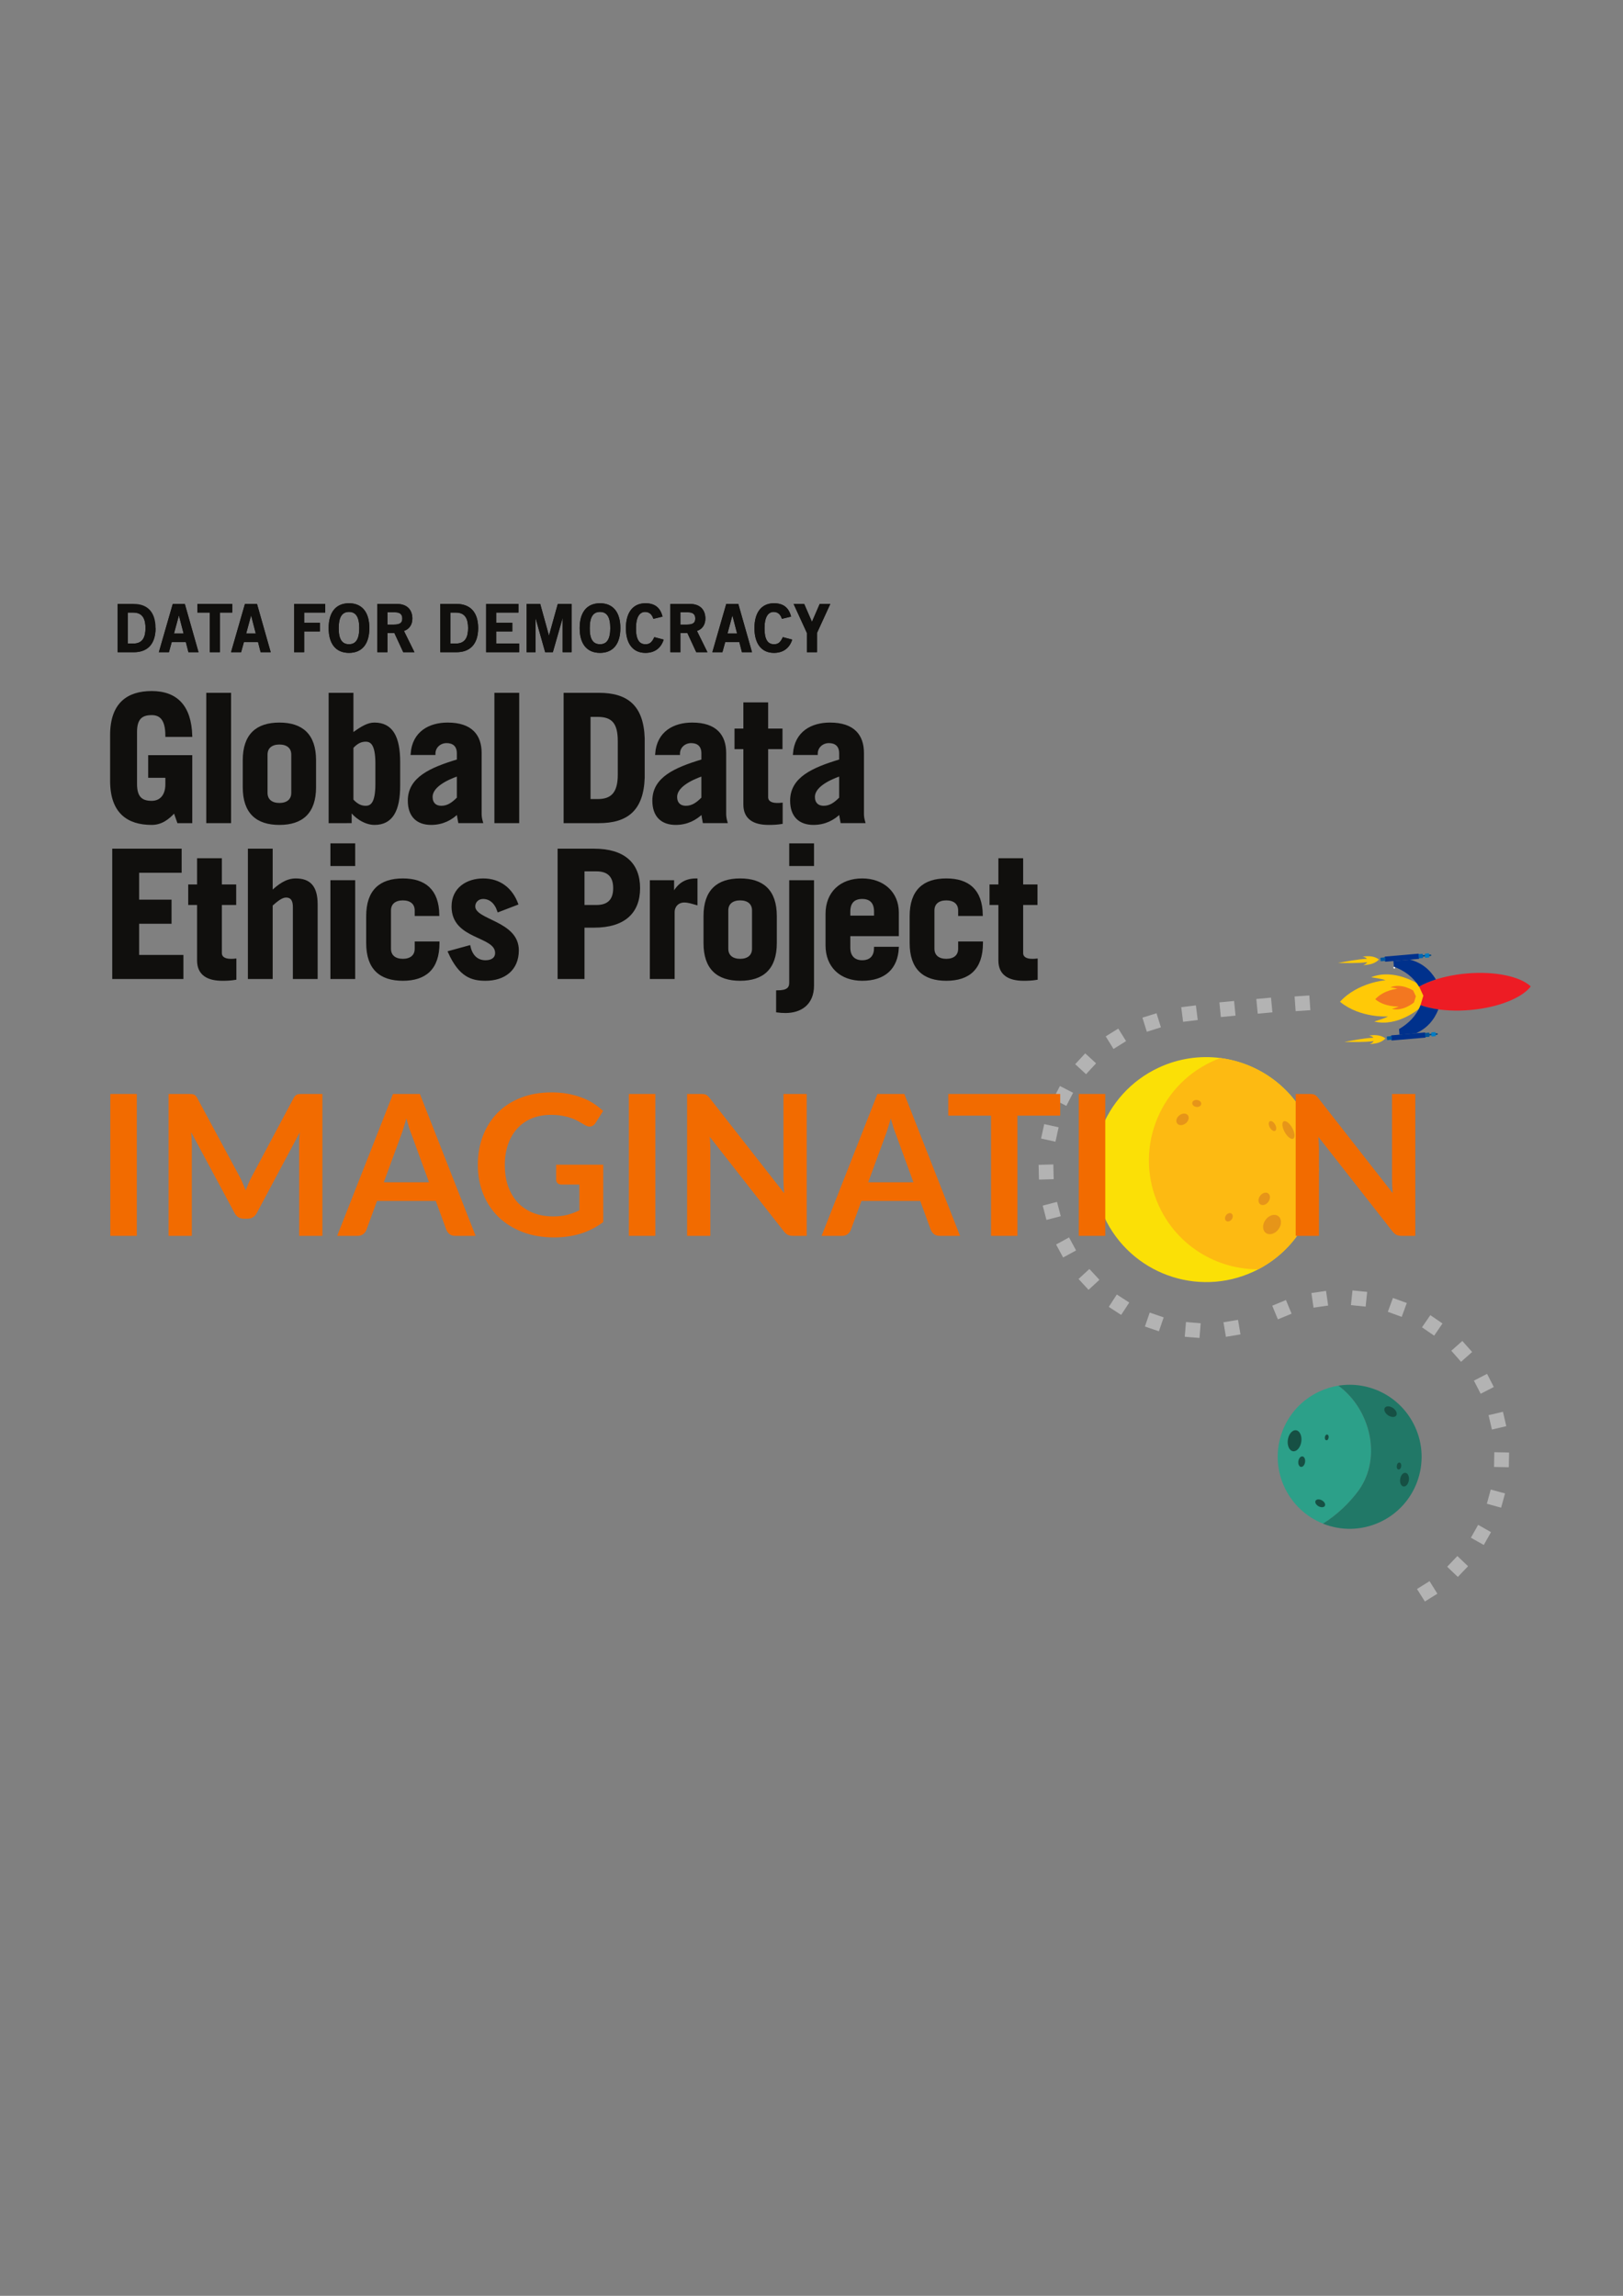 <?xml version="1.0" encoding="UTF-8" standalone="no"?>
<!-- Created with Inkscape (http://www.inkscape.org/) -->

<svg
   xmlns:dc="http://purl.org/dc/elements/1.1/"
   xmlns:cc="http://creativecommons.org/ns#"
   xmlns:rdf="http://www.w3.org/1999/02/22-rdf-syntax-ns#"
   xmlns:svg="http://www.w3.org/2000/svg"
   xmlns="http://www.w3.org/2000/svg"
   xmlns:sodipodi="http://sodipodi.sourceforge.net/DTD/sodipodi-0.dtd"
   xmlns:inkscape="http://www.inkscape.org/namespaces/inkscape"
   width="210mm"
   height="297mm"
   viewBox="0 0 210 297"
   version="1.1"
   id="svg4727"
   inkscape:version="0.92.3 (2405546, 2018-03-11)"
   sodipodi:docname="logo-wordmark.svg">
  <rect x="0" y="0" width="210" height="297" fill="#808080" stroke="none"/>
  <defs
     id="defs4721" />
  <sodipodi:namedview
     id="base"
     pagecolor="#ffffff"
     bordercolor="#666666"
     borderopacity="1.0"
     inkscape:pageopacity="0.0"
     inkscape:pageshadow="2"
     inkscape:zoom="0.35"
     inkscape:cx="-195.71429"
     inkscape:cy="560"
     inkscape:document-units="mm"
     inkscape:current-layer="layer1"
     showgrid="false"
     inkscape:window-width="1871"
     inkscape:window-height="1019"
     inkscape:window-x="1969"
     inkscape:window-y="27"
     inkscape:window-maximized="1" />
  <g
     inkscape:label="Layer 1"
     inkscape:groupmode="layer"
     id="layer1">
    <g
       transform="matrix(0.499,0,0,0.499,2280.975,823.897)"
       id="g4719">
      <g
         transform="translate(-3354.873,-966)"
         id="g2125-6">
        <path
           inkscape:connector-curvature="0"
           id="path909-8-4"
           style="fill:#100f0d;fill-opacity:1;fill-rule:nonzero;stroke:none;stroke-width:0.184"
           d="m -1170.956,-474.771 c -1.698,1.928 -3.534,3.214 -5.922,3.214 -6.151,0 -10.467,-2.938 -10.467,-11.11 v -11.844 c 0,-8.171 4.316,-11.109 10.467,-11.109 6.474,0 9.962,3.718 10.192,11.247 h -6.335 c 0,-4.27 -1.561,-5.647 -3.857,-5.647 -2.524,0 -4.131,1.01 -4.131,4.682 v 13.497 c 0,3.673 1.607,4.683 4.131,4.683 2.388,0 3.857,-1.744 3.857,-4.591 v -2.02 h -4.453 v -5.233 h 10.788 v 16.986 h -3.305 l -0.964,-2.754" />
        <path
           inkscape:connector-curvature="0"
           id="path911-3-7"
           style="fill:none;stroke:#100f0d;stroke-width:0.643;stroke-linecap:butt;stroke-linejoin:miter;stroke-miterlimit:10;stroke-dasharray:none;stroke-opacity:1"
           d="m -1170.956,-474.771 c -1.698,1.928 -3.534,3.214 -5.922,3.214 -6.151,0 -10.467,-2.938 -10.467,-11.11 v -11.844 c 0,-8.171 4.316,-11.109 10.467,-11.109 6.474,0 9.962,3.718 10.192,11.247 h -6.335 c 0,-4.27 -1.561,-5.647 -3.857,-5.647 -2.524,0 -4.131,1.01 -4.131,4.682 v 13.497 c 0,3.673 1.607,4.683 4.131,4.683 2.388,0 3.857,-1.744 3.857,-4.591 v -2.02 h -4.453 v -5.233 h 10.788 v 16.986 h -3.305 z" />
        <path
           inkscape:connector-curvature="0"
           id="path913-7-9"
           style="fill:#100f0d;fill-opacity:1;fill-rule:nonzero;stroke:none;stroke-width:0.184"
           d="m -1162.411,-505.162 h 5.785 v 33.145 h -5.785 v -33.145" />
        <path
           inkscape:connector-curvature="0"
           id="path915-9-7"
           style="fill:none;stroke:#100f0d;stroke-width:0.643;stroke-linecap:butt;stroke-linejoin:miter;stroke-miterlimit:10;stroke-dasharray:none;stroke-opacity:1"
           d="m -1162.411,-505.162 h 5.785 v 33.145 h -5.785 z" />
        <path
           inkscape:connector-curvature="0"
           id="path917-3-2"
           style="fill:#100f0d;fill-opacity:1;fill-rule:nonzero;stroke:none;stroke-width:0.184"
           d="m -1147.167,-479.546 c 0,1.929 1.378,2.938 3.397,2.938 2.02,0 3.397,-1.009 3.397,-2.938 v -9.916 c 0,-1.928 -1.378,-2.938 -3.397,-2.938 -2.02,0 -3.397,1.01 -3.397,2.938 z m -5.785,-8.446 c 0,-6.611 3.397,-9.457 9.182,-9.457 5.784,0 9.182,2.846 9.182,9.457 v 6.978 c 0,6.611 -3.397,9.457 -9.182,9.457 -5.785,0 -9.182,-2.846 -9.182,-9.457 v -6.978" />
        <path
           inkscape:connector-curvature="0"
           id="path919-7-21"
           style="fill:none;stroke:#100f0d;stroke-width:0.643;stroke-linecap:butt;stroke-linejoin:miter;stroke-miterlimit:10;stroke-dasharray:none;stroke-opacity:1"
           d="m -1147.167,-479.546 c 0,1.929 1.378,2.938 3.397,2.938 2.02,0 3.397,-1.009 3.397,-2.938 v -9.916 c 0,-1.928 -1.378,-2.938 -3.397,-2.938 -2.02,0 -3.397,1.01 -3.397,2.938 z m -5.785,-8.446 c 0,-6.611 3.397,-9.457 9.182,-9.457 5.784,0 9.182,2.846 9.182,9.457 v 6.978 c 0,6.611 -3.397,9.457 -9.182,9.457 -5.785,0 -9.182,-2.846 -9.182,-9.457 z" />
        <path
           inkscape:connector-curvature="0"
           id="path921-8-63"
           style="fill:#100f0d;fill-opacity:1;fill-rule:nonzero;stroke:none;stroke-width:0.184"
           d="m -1124.896,-477.664 c 1.148,1.24 2.204,1.79 3.489,1.79 1.561,0 2.846,-1.009 2.846,-5.968 v -5.325 c 0,-4.958 -1.285,-5.968 -2.846,-5.968 -1.285,0 -2.341,0.551 -3.489,1.79 z m -5.785,5.647 v -33.145 h 5.785 v 10.466 c 2.754,-2.02 4.224,-2.754 5.784,-2.754 4.499,0 6.335,3.488 6.335,9.916 v 6.059 c 0,6.428 -1.836,9.917 -6.335,9.917 -2.571,0 -5.141,-1.928 -6.152,-3.488 h -0.092 v 3.029 h -5.325" />
        <path
           inkscape:connector-curvature="0"
           id="path923-7-02"
           style="fill:none;stroke:#100f0d;stroke-width:0.643;stroke-linecap:butt;stroke-linejoin:miter;stroke-miterlimit:10;stroke-dasharray:none;stroke-opacity:1"
           d="m -1124.896,-477.664 c 1.148,1.24 2.204,1.79 3.489,1.79 1.561,0 2.846,-1.009 2.846,-5.968 v -5.325 c 0,-4.958 -1.285,-5.968 -2.846,-5.968 -1.285,0 -2.341,0.551 -3.489,1.79 z m -5.785,5.647 v -33.145 h 5.785 v 10.466 c 2.754,-2.02 4.224,-2.754 5.784,-2.754 4.499,0 6.335,3.488 6.335,9.916 v 6.059 c 0,6.428 -1.836,9.917 -6.335,9.917 -2.571,0 -5.141,-1.928 -6.152,-3.488 h -0.092 v 3.029 z" />
        <path
           inkscape:connector-curvature="0"
           id="path925-4-1"
           style="fill:#100f0d;fill-opacity:1;fill-rule:nonzero;stroke:none;stroke-width:0.184"
           d="m -1097.438,-484.229 c -3.442,1.194 -6.931,3.122 -6.931,5.739 0,1.652 1.01,2.616 2.571,2.616 1.744,0 2.983,-0.918 4.36,-2.295 z m -11.982,-5.463 c 0.414,-5.555 4.637,-7.758 9.274,-7.758 6.152,0 8.494,3.122 8.494,7.574 v 15.839 c 0,0.689 0.138,1.376 0.322,2.02 h -5.785 c -0.136,-0.644 -0.23,-1.424 -0.413,-2.433 -1.699,1.698 -3.995,2.892 -6.887,2.892 -3.489,0 -5.738,-1.928 -5.738,-5.967 0,-5.785 5.509,-8.264 12.716,-10.422 v -1.837 c 0,-2.157 -1.331,-2.983 -2.983,-2.983 -1.746,0 -3.214,1.285 -3.214,3.076 h -5.785" />
        <path
           inkscape:connector-curvature="0"
           id="path927-1-5"
           style="fill:none;stroke:#100f0d;stroke-width:0.643;stroke-linecap:butt;stroke-linejoin:miter;stroke-miterlimit:10;stroke-dasharray:none;stroke-opacity:1"
           d="m -1097.438,-484.229 c -3.442,1.194 -6.931,3.122 -6.931,5.739 0,1.652 1.01,2.616 2.571,2.616 1.744,0 2.983,-0.918 4.36,-2.295 z m -11.982,-5.463 c 0.414,-5.555 4.637,-7.758 9.274,-7.758 6.152,0 8.494,3.122 8.494,7.574 v 15.839 c 0,0.689 0.138,1.376 0.322,2.02 h -5.785 c -0.136,-0.644 -0.23,-1.424 -0.413,-2.433 -1.699,1.698 -3.995,2.892 -6.887,2.892 -3.489,0 -5.738,-1.928 -5.738,-5.967 0,-5.785 5.509,-8.264 12.716,-10.422 v -1.837 c 0,-2.157 -1.331,-2.983 -2.983,-2.983 -1.746,0 -3.214,1.285 -3.214,3.076 z" />
        <path
           inkscape:connector-curvature="0"
           id="path929-9-6"
           style="fill:#100f0d;fill-opacity:1;fill-rule:nonzero;stroke:none;stroke-width:0.184"
           d="m -1087.7,-505.162 h 5.786 v 33.145 h -5.786 v -33.145" />
        <path
           inkscape:connector-curvature="0"
           id="path931-0-5"
           style="fill:none;stroke:#100f0d;stroke-width:0.643;stroke-linecap:butt;stroke-linejoin:miter;stroke-miterlimit:10;stroke-dasharray:none;stroke-opacity:1"
           d="m -1087.7,-505.162 h 5.786 v 33.145 h -5.786 z" />
        <path
           inkscape:connector-curvature="0"
           id="path933-9-0"
           style="fill:#100f0d;fill-opacity:1;fill-rule:nonzero;stroke:none;stroke-width:0.184"
           d="m -1063.418,-477.618 h 2.202 c 3.49,0 5.508,-1.653 5.508,-6.611 v -8.723 c 0,-4.682 -1.559,-6.609 -5.508,-6.609 h -2.202 z m -6.335,-27.544 h 8.815 c 7.252,0 11.293,3.121 11.566,11.477 v 10.191 c -0.274,8.355 -4.314,11.477 -11.566,11.477 h -8.815 v -33.145" />
        <path
           inkscape:connector-curvature="0"
           id="path935-8-0"
           style="fill:none;stroke:#100f0d;stroke-width:0.643;stroke-linecap:butt;stroke-linejoin:miter;stroke-miterlimit:10;stroke-dasharray:none;stroke-opacity:1"
           d="m -1063.418,-477.618 h 2.202 c 3.49,0 5.508,-1.653 5.508,-6.611 v -8.723 c 0,-4.682 -1.559,-6.609 -5.508,-6.609 h -2.202 z m -6.335,-27.544 h 8.815 c 7.252,0 11.293,3.121 11.566,11.477 v 10.191 c -0.274,8.355 -4.314,11.477 -11.566,11.477 h -8.815 z" />
        <path
           inkscape:connector-curvature="0"
           id="path937-8-3"
           style="fill:#100f0d;fill-opacity:1;fill-rule:nonzero;stroke:none;stroke-width:0.184"
           d="m -1034.031,-484.229 c -3.442,1.194 -6.93,3.122 -6.93,5.739 0,1.652 1.008,2.616 2.57,2.616 1.743,0 2.983,-0.918 4.36,-2.295 z m -11.981,-5.463 c 0.413,-5.555 4.636,-7.758 9.272,-7.758 6.153,0 8.493,3.122 8.493,7.574 v 15.839 c 0,0.689 0.14,1.376 0.322,2.02 h -5.784 c -0.136,-0.644 -0.23,-1.424 -0.413,-2.433 -1.699,1.698 -3.995,2.892 -6.886,2.892 -3.488,0 -5.738,-1.928 -5.738,-5.967 0,-5.785 5.508,-8.264 12.716,-10.422 v -1.837 c 0,-2.157 -1.332,-2.983 -2.983,-2.983 -1.745,0 -3.214,1.285 -3.214,3.076 h -5.784" />
        <path
           inkscape:connector-curvature="0"
           id="path939-5-4"
           style="fill:none;stroke:#100f0d;stroke-width:0.643;stroke-linecap:butt;stroke-linejoin:miter;stroke-miterlimit:10;stroke-dasharray:none;stroke-opacity:1"
           d="m -1034.031,-484.229 c -3.442,1.194 -6.93,3.122 -6.93,5.739 0,1.652 1.008,2.616 2.57,2.616 1.743,0 2.983,-0.918 4.36,-2.295 z m -11.981,-5.463 c 0.413,-5.555 4.636,-7.758 9.272,-7.758 6.153,0 8.493,3.122 8.493,7.574 v 15.839 c 0,0.689 0.14,1.376 0.322,2.02 h -5.784 c -0.136,-0.644 -0.23,-1.424 -0.413,-2.433 -1.699,1.698 -3.995,2.892 -6.886,2.892 -3.488,0 -5.738,-1.928 -5.738,-5.967 0,-5.785 5.508,-8.264 12.716,-10.422 v -1.837 c 0,-2.157 -1.332,-2.983 -2.983,-2.983 -1.745,0 -3.214,1.285 -3.214,3.076 z" />
        <path
           inkscape:connector-curvature="0"
           id="path941-8-6"
           style="fill:#100f0d;fill-opacity:1;fill-rule:nonzero;stroke:none;stroke-width:0.184"
           d="m -1025.439,-491.206 v -4.684 h 2.294 v -6.793 h 5.784 v 6.793 h 3.719 v 4.684 h -3.719 v 12.763 c 0,1.239 1.056,1.835 2.617,1.835 0.413,0 0.781,0 1.148,-0.045 v 4.866 c -1.104,0.183 -2.204,0.23 -3.306,0.23 -3.765,0 -6.243,-1.378 -6.243,-4.958 v -14.691 h -2.294" />
        <path
           inkscape:connector-curvature="0"
           id="path943-4-6"
           style="fill:none;stroke:#100f0d;stroke-width:0.643;stroke-linecap:butt;stroke-linejoin:miter;stroke-miterlimit:10;stroke-dasharray:none;stroke-opacity:1"
           d="m -1025.439,-491.206 v -4.684 h 2.294 v -6.793 h 5.784 v 6.793 h 3.719 v 4.684 h -3.719 v 12.763 c 0,1.239 1.056,1.835 2.617,1.835 0.413,0 0.781,0 1.148,-0.045 v 4.866 c -1.104,0.183 -2.204,0.23 -3.306,0.23 -3.765,0 -6.243,-1.378 -6.243,-4.958 v -14.691 z" />
        <path
           inkscape:connector-curvature="0"
           id="path945-3-02"
           style="fill:#100f0d;fill-opacity:1;fill-rule:nonzero;stroke:none;stroke-width:0.184"
           d="m -998.306,-484.229 c -3.442,1.194 -6.93,3.122 -6.93,5.739 0,1.652 1.01,2.616 2.57,2.616 1.745,0 2.985,-0.918 4.361,-2.295 z m -11.979,-5.463 c 0.411,-5.555 4.634,-7.758 9.272,-7.758 6.151,0 8.493,3.122 8.493,7.574 v 15.839 c 0,0.689 0.138,1.376 0.32,2.02 h -5.782 c -0.138,-0.644 -0.23,-1.424 -0.415,-2.433 -1.697,1.698 -3.991,2.892 -6.886,2.892 -3.488,0 -5.738,-1.928 -5.738,-5.967 0,-5.785 5.508,-8.264 12.716,-10.422 v -1.837 c 0,-2.157 -1.33,-2.983 -2.983,-2.983 -1.745,0 -3.214,1.285 -3.214,3.076 h -5.782" />
        <path
           inkscape:connector-curvature="0"
           id="path947-7-5"
           style="fill:none;stroke:#100f0d;stroke-width:0.643;stroke-linecap:butt;stroke-linejoin:miter;stroke-miterlimit:10;stroke-dasharray:none;stroke-opacity:1"
           d="m -998.306,-484.229 c -3.442,1.194 -6.93,3.122 -6.93,5.739 0,1.652 1.01,2.616 2.57,2.616 1.745,0 2.985,-0.918 4.361,-2.295 z m -11.979,-5.463 c 0.411,-5.555 4.634,-7.758 9.272,-7.758 6.151,0 8.493,3.122 8.493,7.574 v 15.839 c 0,0.689 0.138,1.376 0.32,2.02 h -5.782 c -0.138,-0.644 -0.23,-1.424 -0.415,-2.433 -1.697,1.698 -3.991,2.892 -6.886,2.892 -3.488,0 -5.738,-1.928 -5.738,-5.967 0,-5.785 5.508,-8.264 12.716,-10.422 v -1.837 c 0,-2.157 -1.33,-2.983 -2.983,-2.983 -1.745,0 -3.214,1.285 -3.214,3.076 z" />
        <path
           inkscape:connector-curvature="0"
           id="path949-1-8"
           style="fill:#100f0d;fill-opacity:1;fill-rule:nonzero;stroke:none;stroke-width:0.184"
           d="m -1186.794,-431.608 v -33.146 h 17.354 v 5.601 h -11.019 v 7.62 h 8.402 v 5.601 h -8.402 v 8.722 h 11.477 v 5.601 h -17.812" />
        <path
           inkscape:connector-curvature="0"
           id="path951-3-9"
           style="fill:none;stroke:#100f0d;stroke-width:0.643;stroke-linecap:butt;stroke-linejoin:miter;stroke-miterlimit:10;stroke-dasharray:none;stroke-opacity:1"
           d="m -1186.794,-431.608 v -33.146 h 17.354 v 5.601 h -11.019 v 7.62 h 8.402 v 5.601 h -8.402 v 8.722 h 11.477 v 5.601 z" />
        <path
           inkscape:connector-curvature="0"
           id="path953-8-5"
           style="fill:#100f0d;fill-opacity:1;fill-rule:nonzero;stroke:none;stroke-width:0.184"
           d="m -1167.094,-450.797 v -4.684 h 2.296 v -6.794 h 5.784 v 6.794 h 3.718 v 4.684 h -3.718 v 12.763 c 0,1.239 1.055,1.835 2.617,1.835 0.414,0 0.781,0 1.147,-0.044 v 4.866 c -1.101,0.183 -2.203,0.23 -3.305,0.23 -3.764,0 -6.243,-1.378 -6.243,-4.958 v -14.691 h -2.296" />
        <path
           inkscape:connector-curvature="0"
           id="path955-0-0"
           style="fill:none;stroke:#100f0d;stroke-width:0.643;stroke-linecap:butt;stroke-linejoin:miter;stroke-miterlimit:10;stroke-dasharray:none;stroke-opacity:1"
           d="m -1167.094,-450.797 v -4.684 h 2.296 v -6.794 h 5.784 v 6.794 h 3.718 v 4.684 h -3.718 v 12.763 c 0,1.239 1.055,1.835 2.617,1.835 0.414,0 0.781,0 1.147,-0.044 v 4.866 c -1.101,0.183 -2.203,0.23 -3.305,0.23 -3.764,0 -6.243,-1.378 -6.243,-4.958 v -14.691 z" />
        <path
           inkscape:connector-curvature="0"
           id="path957-9-6"
           style="fill:#100f0d;fill-opacity:1;fill-rule:nonzero;stroke:none;stroke-width:0.184"
           d="m -1151.62,-431.608 v -33.146 h 5.785 v 11.018 c 1.928,-1.837 3.902,-3.305 6.29,-3.305 3.534,0 5.371,1.789 5.371,6.426 v 19.006 h -5.784 v -18.364 c 0,-1.652 -0.551,-2.754 -2.112,-2.754 -1.194,0 -2.525,1.147 -3.764,2.249 v 18.869 h -5.785" />
        <path
           inkscape:connector-curvature="0"
           id="path959-7-0"
           style="fill:none;stroke:#100f0d;stroke-width:0.643;stroke-linecap:butt;stroke-linejoin:miter;stroke-miterlimit:10;stroke-dasharray:none;stroke-opacity:1"
           d="m -1151.62,-431.608 v -33.146 h 5.785 v 11.018 c 1.928,-1.837 3.902,-3.305 6.29,-3.305 3.534,0 5.371,1.789 5.371,6.426 v 19.006 h -5.784 v -18.364 c 0,-1.652 -0.551,-2.754 -2.112,-2.754 -1.194,0 -2.525,1.147 -3.764,2.249 v 18.869 z" />
        <path
           inkscape:connector-curvature="0"
           id="path961-9-8"
           style="fill:#100f0d;fill-opacity:1;fill-rule:nonzero;stroke:none;stroke-width:0.184"
           d="m -1124.437,-456.582 v 24.974 h -5.785 v -24.974 z m -5.785,-4.316 v -5.234 h 5.785 v 5.234 h -5.785" />
        <path
           inkscape:connector-curvature="0"
           id="path963-9-3"
           style="fill:none;stroke:#100f0d;stroke-width:0.643;stroke-linecap:butt;stroke-linejoin:miter;stroke-miterlimit:10;stroke-dasharray:none;stroke-opacity:1"
           d="m -1124.437,-456.582 v 24.974 h -5.785 v -24.974 z m -5.785,-4.316 v -5.234 h 5.785 v 5.234 z" />
        <path
           inkscape:connector-curvature="0"
           id="path965-3-7"
           style="fill:#100f0d;fill-opacity:1;fill-rule:nonzero;stroke:none;stroke-width:0.184"
           d="m -1108.366,-447.953 v -1.101 c 0,-1.929 -1.378,-2.938 -3.397,-2.938 -2.02,0 -3.397,1.009 -3.397,2.938 v 9.916 c 0,1.929 1.378,2.938 3.397,2.938 2.02,0 3.397,-1.01 3.397,-2.938 v -1.561 h 5.784 v 0.092 c 0,6.612 -3.396,9.458 -9.181,9.458 -5.785,0 -9.182,-2.846 -9.182,-9.458 v -6.978 c 0,-6.609 3.397,-9.456 9.182,-9.456 5.647,0 9.045,2.753 9.136,9.088 h -5.739" />
        <path
           inkscape:connector-curvature="0"
           id="path967-2-8"
           style="fill:none;stroke:#100f0d;stroke-width:0.643;stroke-linecap:butt;stroke-linejoin:miter;stroke-miterlimit:10;stroke-dasharray:none;stroke-opacity:1"
           d="m -1108.366,-447.953 v -1.101 c 0,-1.929 -1.378,-2.938 -3.397,-2.938 -2.02,0 -3.397,1.009 -3.397,2.938 v 9.916 c 0,1.929 1.378,2.938 3.397,2.938 2.02,0 3.397,-1.01 3.397,-2.938 v -1.561 h 5.784 v 0.092 c 0,6.612 -3.396,9.458 -9.181,9.458 -5.785,0 -9.182,-2.846 -9.182,-9.458 v -6.978 c 0,-6.609 3.397,-9.456 9.182,-9.456 5.647,0 9.045,2.753 9.136,9.088 z" />
        <path
           inkscape:connector-curvature="0"
           id="path969-4-2"
           style="fill:#100f0d;fill-opacity:1;fill-rule:nonzero;stroke:none;stroke-width:0.184"
           d="m -1086.967,-448.963 c -0.781,-2.294 -2.25,-3.397 -3.993,-3.397 -1.332,0 -2.344,0.965 -2.344,2.249 0,3.856 11.296,3.95 11.296,11.387 0,4.958 -3.492,7.575 -8.311,7.575 -3.488,0 -6.609,-0.873 -9.411,-7.115 l 5.188,-1.424 c 0.505,2.343 1.927,3.857 4.223,3.857 1.747,0 2.801,-0.827 2.801,-2.203 0,-4.776 -11.294,-3.628 -11.294,-12.029 0,-4.728 3.81,-6.977 7.896,-6.977 4.316,0 7.301,2.478 8.723,6.244 l -4.774,1.835" />
        <path
           inkscape:connector-curvature="0"
           id="path971-3-1"
           style="fill:none;stroke:#100f0d;stroke-width:0.643;stroke-linecap:butt;stroke-linejoin:miter;stroke-miterlimit:10;stroke-dasharray:none;stroke-opacity:1"
           d="m -1086.967,-448.963 c -0.781,-2.294 -2.25,-3.397 -3.993,-3.397 -1.332,0 -2.344,0.965 -2.344,2.249 0,3.856 11.296,3.95 11.296,11.387 0,4.958 -3.492,7.575 -8.311,7.575 -3.488,0 -6.609,-0.873 -9.411,-7.115 l 5.188,-1.424 c 0.505,2.343 1.927,3.857 4.223,3.857 1.747,0 2.801,-0.827 2.801,-2.203 0,-4.776 -11.294,-3.628 -11.294,-12.029 0,-4.728 3.81,-6.977 7.896,-6.977 4.316,0 7.301,2.478 8.723,6.244 z" />
        <path
           inkscape:connector-curvature="0"
           id="path973-7-0"
           style="fill:#100f0d;fill-opacity:1;fill-rule:nonzero;stroke:none;stroke-width:0.184"
           d="m -1064.981,-450.155 h 3.398 c 3.121,0 4.682,-1.561 4.682,-4.684 0,-3.12 -1.561,-4.681 -4.682,-4.681 h -3.398 z m -6.335,18.547 v -33.146 h 9.136 c 7.804,0 11.614,3.674 11.614,9.915 0,6.244 -3.809,9.918 -11.614,9.918 h -2.801 v 13.313 h -6.335" />
        <path
           inkscape:connector-curvature="0"
           id="path975-1-5"
           style="fill:none;stroke:#100f0d;stroke-width:0.643;stroke-linecap:butt;stroke-linejoin:miter;stroke-miterlimit:10;stroke-dasharray:none;stroke-opacity:1"
           d="m -1064.981,-450.155 h 3.398 c 3.121,0 4.682,-1.561 4.682,-4.684 0,-3.12 -1.561,-4.681 -4.682,-4.681 h -3.398 z m -6.335,18.547 v -33.146 h 9.136 c 7.804,0 11.614,3.674 11.614,9.915 0,6.244 -3.809,9.918 -11.614,9.918 h -2.801 v 13.313 z" />
        <path
           inkscape:connector-curvature="0"
           id="path977-2-8"
           style="fill:#100f0d;fill-opacity:1;fill-rule:nonzero;stroke:none;stroke-width:0.184"
           d="m -1047.392,-431.608 v -24.974 h 5.646 v 3.305 h 0.094 c 1.33,-2.481 3.073,-3.765 5.968,-3.765 v 6.244 c -0.966,-0.276 -2.066,-0.644 -3.077,-0.644 -1.883,0 -2.847,1.424 -2.847,2.755 v 17.078 h -5.784" />
        <path
           inkscape:connector-curvature="0"
           id="path979-2-5"
           style="fill:none;stroke:#100f0d;stroke-width:0.643;stroke-linecap:butt;stroke-linejoin:miter;stroke-miterlimit:10;stroke-dasharray:none;stroke-opacity:1"
           d="m -1047.392,-431.608 v -24.974 h 5.646 v 3.305 h 0.094 c 1.33,-2.481 3.073,-3.765 5.968,-3.765 v 6.244 c -0.966,-0.276 -2.066,-0.644 -3.077,-0.644 -1.883,0 -2.847,1.424 -2.847,2.755 v 17.078 z" />
        <path
           inkscape:connector-curvature="0"
           id="path981-0-5"
           style="fill:#100f0d;fill-opacity:1;fill-rule:nonzero;stroke:none;stroke-width:0.184"
           d="m -1027.693,-439.138 c 0,1.929 1.376,2.938 3.396,2.938 2.021,0 3.396,-1.01 3.396,-2.938 v -9.916 c 0,-1.929 -1.376,-2.938 -3.396,-2.938 -2.02,0 -3.396,1.009 -3.396,2.938 z m -5.786,-8.447 c 0,-6.609 3.398,-9.456 9.182,-9.456 5.784,0 9.182,2.846 9.182,9.456 v 6.978 c 0,6.612 -3.398,9.458 -9.182,9.458 -5.784,0 -9.182,-2.846 -9.182,-9.458 v -6.978" />
        <path
           inkscape:connector-curvature="0"
           id="path983-2-0"
           style="fill:none;stroke:#100f0d;stroke-width:0.643;stroke-linecap:butt;stroke-linejoin:miter;stroke-miterlimit:10;stroke-dasharray:none;stroke-opacity:1"
           d="m -1027.693,-439.138 c 0,1.929 1.376,2.938 3.396,2.938 2.021,0 3.396,-1.01 3.396,-2.938 v -9.916 c 0,-1.929 -1.376,-2.938 -3.396,-2.938 -2.02,0 -3.396,1.009 -3.396,2.938 z m -5.786,-8.447 c 0,-6.609 3.398,-9.456 9.182,-9.456 5.784,0 9.182,2.846 9.182,9.456 v 6.978 c 0,6.612 -3.398,9.458 -9.182,9.458 -5.784,0 -9.182,-2.846 -9.182,-9.458 z" />
        <path
           inkscape:connector-curvature="0"
           id="path985-1-7"
           style="fill:#100f0d;fill-opacity:1;fill-rule:nonzero;stroke:none;stroke-width:0.184"
           d="m -1011.254,-460.897 v -5.234 h 5.786 v 5.234 z m 5.786,4.316 v 26.993 c 0,4.775 -3.214,6.795 -7.072,6.795 -0.733,0 -1.468,-0.047 -2.111,-0.138 v -5.096 c 2.478,0 3.396,-0.733 3.396,-2.296 v -26.258 h 5.786" />
        <path
           inkscape:connector-curvature="0"
           id="path987-7-3"
           style="fill:none;stroke:#100f0d;stroke-width:0.643;stroke-linecap:butt;stroke-linejoin:miter;stroke-miterlimit:10;stroke-dasharray:none;stroke-opacity:1"
           d="m -1011.254,-460.897 v -5.234 h 5.786 v 5.234 z m 5.786,4.316 v 26.993 c 0,4.775 -3.214,6.795 -7.072,6.795 -0.733,0 -1.468,-0.047 -2.111,-0.138 v -5.096 c 2.478,0 3.396,-0.733 3.396,-2.296 v -26.258 z" />
        <path
           inkscape:connector-curvature="0"
           id="path989-5-8"
           style="fill:#100f0d;fill-opacity:1;fill-rule:nonzero;stroke:none;stroke-width:0.184"
           d="m -989.26,-447.4 v -1.378 c 0,-2.205 -1.054,-3.582 -3.398,-3.582 -2.34,0 -3.396,1.378 -3.396,3.582 v 1.378 z m -6.794,4.682 v 3.306 c 0,2.479 1.471,3.58 3.396,3.58 2.436,0 3.398,-1.561 3.398,-3.489 h 5.784 c -0.274,5.143 -3.35,8.172 -9.182,8.172 -5.508,0 -9.18,-3.397 -9.18,-8.861 v -8.172 c 0,-5.462 3.672,-8.859 9.18,-8.859 5.373,0 9.182,3.397 9.182,8.493 v 5.83 h -12.578" />
        <path
           inkscape:connector-curvature="0"
           id="path991-1-2"
           style="fill:none;stroke:#100f0d;stroke-width:0.643;stroke-linecap:butt;stroke-linejoin:miter;stroke-miterlimit:10;stroke-dasharray:none;stroke-opacity:1"
           d="m -989.26,-447.4 v -1.378 c 0,-2.205 -1.054,-3.582 -3.398,-3.582 -2.34,0 -3.396,1.378 -3.396,3.582 v 1.378 z m -6.794,4.682 v 3.306 c 0,2.479 1.471,3.58 3.396,3.58 2.436,0 3.398,-1.561 3.398,-3.489 h 5.784 c -0.274,5.143 -3.35,8.172 -9.182,8.172 -5.508,0 -9.18,-3.397 -9.18,-8.861 v -8.172 c 0,-5.462 3.672,-8.859 9.18,-8.859 5.373,0 9.182,3.397 9.182,8.493 v 5.83 z" />
        <path
           inkscape:connector-curvature="0"
           id="path993-7-3"
           style="fill:#100f0d;fill-opacity:1;fill-rule:nonzero;stroke:none;stroke-width:0.184"
           d="m -967.448,-447.953 v -1.101 c 0,-1.929 -1.376,-2.938 -3.398,-2.938 -2.019,0 -3.396,1.009 -3.396,2.938 v 9.916 c 0,1.929 1.378,2.938 3.396,2.938 2.022,0 3.398,-1.01 3.398,-2.938 v -1.561 h 5.784 v 0.092 c 0,6.612 -3.396,9.458 -9.182,9.458 -5.782,0 -9.18,-2.846 -9.18,-9.458 v -6.978 c 0,-6.609 3.398,-9.456 9.18,-9.456 5.648,0 9.044,2.753 9.138,9.088 h -5.74" />
        <path
           inkscape:connector-curvature="0"
           id="path995-4-0"
           style="fill:none;stroke:#100f0d;stroke-width:0.643;stroke-linecap:butt;stroke-linejoin:miter;stroke-miterlimit:10;stroke-dasharray:none;stroke-opacity:1"
           d="m -967.448,-447.953 v -1.101 c 0,-1.929 -1.376,-2.938 -3.398,-2.938 -2.019,0 -3.396,1.009 -3.396,2.938 v 9.916 c 0,1.929 1.378,2.938 3.396,2.938 2.022,0 3.398,-1.01 3.398,-2.938 v -1.561 h 5.784 v 0.092 c 0,6.612 -3.396,9.458 -9.182,9.458 -5.782,0 -9.18,-2.846 -9.18,-9.458 v -6.978 c 0,-6.609 3.398,-9.456 9.18,-9.456 5.648,0 9.044,2.753 9.138,9.088 z" />
        <path
           inkscape:connector-curvature="0"
           id="path997-1-7"
           style="fill:#100f0d;fill-opacity:1;fill-rule:nonzero;stroke:none;stroke-width:0.184"
           d="m -959.315,-450.797 v -4.684 h 2.294 v -6.794 h 5.784 v 6.794 h 3.719 v 4.684 h -3.719 v 12.763 c 0,1.239 1.056,1.835 2.617,1.835 0.413,0 0.781,0 1.148,-0.044 v 4.866 c -1.104,0.183 -2.204,0.23 -3.306,0.23 -3.765,0 -6.243,-1.378 -6.243,-4.958 v -14.691 h -2.294" />
        <path
           inkscape:connector-curvature="0"
           id="path999-7-7"
           style="fill:none;stroke:#100f0d;stroke-width:0.643;stroke-linecap:butt;stroke-linejoin:miter;stroke-miterlimit:10;stroke-dasharray:none;stroke-opacity:1"
           d="m -959.315,-450.797 v -4.684 h 2.294 v -6.794 h 5.784 v 6.794 h 3.719 v 4.684 h -3.719 v 12.763 c 0,1.239 1.056,1.835 2.617,1.835 0.413,0 0.781,0 1.148,-0.044 v 4.866 c -1.104,0.183 -2.204,0.23 -3.306,0.23 -3.765,0 -6.243,-1.378 -6.243,-4.958 v -14.691 z" />
        <path
           inkscape:connector-curvature="0"
           id="path1001-1-7"
           style="fill:#100f0d;fill-opacity:1;fill-rule:nonzero;stroke:none;stroke-width:0.184"
           d="m -1185.565,-516.143 h 4.052 c 3.242,0 5.479,-1.797 5.495,-6.122 -0.016,-4.326 -2.253,-6.122 -5.495,-6.122 h -4.052 z m 2.338,-10.279 h 1.562 c 2.68,0 3.308,1.967 3.308,4.156 0,2.189 -0.628,4.156 -3.308,4.156 h -1.562 z m 13.383,0.39 h 0.034 l 1.374,5.312 h -2.849 z m -5.002,9.888 h 2.324 l 0.728,-2.647 h 3.867 l 0.679,2.647 h 2.322 l -3.475,-12.244 h -2.917 z m 9.956,-12.244 v 1.965 h 3.206 v 10.279 h 2.338 v -10.279 h 3.206 v -1.965 z m 13.764,2.355 h 0.034 l 1.373,5.312 h -2.849 z m -5.003,9.888 h 2.323 l 0.729,-2.647 h 3.867 l 0.678,2.647 h 2.323 l -3.476,-12.244 h -2.918 z m 18.639,0 v -5.393 h 4.087 v -1.965 h -4.087 v -2.92 h 5.461 v -1.965 h -7.799 v 12.244 z m 14.564,-6.122 c 0,2.867 -0.883,4.327 -2.8,4.327 -1.935,0 -2.834,-1.46 -2.8,-4.327 0,-2.868 0.881,-4.326 2.8,-4.326 1.917,0 2.8,1.459 2.8,4.326 m 2.338,0 c 0,-4.004 -1.797,-6.292 -5.137,-6.292 -3.344,0 -5.138,2.288 -5.138,6.292 0,4.003 1.794,6.292 5.138,6.292 3.341,0 5.137,-2.289 5.137,-6.292 m 4.693,6.122 v -4.986 h 2.02 l 2.307,4.986 h 2.593 l -2.694,-5.461 c 1.492,-0.423 2.253,-1.644 2.236,-3.153 -0.016,-2.02 -1.134,-3.629 -3.916,-3.629 h -4.883 v 12.244 z m 0,-10.347 h 2.138 c 1.291,0 1.987,0.576 1.987,1.732 0,1.153 -0.56,1.731 -2.394,1.731 h -1.731 z m 13.979,10.347 h 4.052 c 3.242,0 5.477,-1.797 5.494,-6.122 -0.017,-4.326 -2.252,-6.122 -5.494,-6.122 h -4.052 z m 2.339,-10.279 h 1.56 c 2.681,0 3.309,1.967 3.309,4.156 0,2.189 -0.628,4.156 -3.309,4.156 h -1.56 z m 17.834,10.279 v -1.966 h -5.953 v -3.427 h 4.188 v -1.965 h -4.188 v -2.92 h 5.768 v -1.965 h -8.106 v 12.244 z m 4.241,0 v -9.634 h 0.035 l 2.713,9.634 h 1.782 l 2.75,-9.634 h 0.033 v 9.634 h 2.033 v -12.244 h -3.325 l -2.375,8.546 h -0.031 l -2.36,-8.546 h -3.288 v 12.244 z m 19.663,-6.122 c 0,2.867 -0.88,4.327 -2.799,4.327 -1.934,0 -2.834,-1.46 -2.801,-4.327 0,-2.868 0.885,-4.326 2.801,-4.326 1.919,0 2.799,1.459 2.799,4.326 m 2.34,0 c 0,-4.004 -1.796,-6.292 -5.139,-6.292 -3.343,0 -5.138,2.288 -5.138,6.292 0,4.003 1.795,6.292 5.138,6.292 3.343,0 5.139,-2.289 5.139,-6.292 m 10.905,-3.071 c -0.577,-2.169 -1.934,-3.22 -4.274,-3.22 -3.119,0 -4.917,2.288 -4.917,6.292 0,4.003 1.798,6.292 4.917,6.292 2.239,0 3.833,-1.084 4.563,-3.204 l -2.171,-0.577 c -0.694,1.442 -1.341,1.817 -2.392,1.817 -1.763,0 -2.612,-1.46 -2.577,-4.327 0,-2.868 0.948,-4.326 2.509,-4.326 1.153,0 1.883,0.73 2.222,1.764 z m 4.673,9.194 v -4.986 h 2.021 l 2.307,4.986 h 2.594 l -2.695,-5.461 c 1.49,-0.423 2.252,-1.644 2.237,-3.153 -0.018,-2.02 -1.137,-3.629 -3.918,-3.629 h -4.882 v 12.244 z m 0,-10.347 h 2.138 c 1.289,0 1.986,0.576 1.986,1.732 0,1.153 -0.56,1.731 -2.393,1.731 h -1.73 z m 13.596,0.458 h 0.035 l 1.374,5.312 h -2.851 z m -5.002,9.888 h 2.322 l 0.729,-2.647 h 3.866 l 0.678,2.647 h 2.324 l -3.475,-12.244 h -2.917 z m 20.063,-9.194 c -0.579,-2.169 -1.934,-3.22 -4.276,-3.22 -3.121,0 -4.915,2.288 -4.915,6.292 0,4.003 1.794,6.292 4.915,6.292 2.239,0 3.833,-1.084 4.564,-3.204 l -2.173,-0.577 c -0.694,1.442 -1.339,1.817 -2.392,1.817 -1.763,0 -2.61,-1.46 -2.577,-4.327 0,-2.868 0.95,-4.326 2.509,-4.326 1.153,0 1.885,0.73 2.222,1.764 z m 3.477,-3.05 h -2.441 l 3.374,7.361 v 4.883 h 2.338 v -4.883 l 3.376,-7.361 h -2.441 l -2.101,4.85 -2.105,-4.85" />
        <path
           inkscape:connector-curvature="0"
           id="path1003-1-69"
           style="fill:none;stroke:#100f0d;stroke-width:0.276;stroke-linecap:butt;stroke-linejoin:miter;stroke-miterlimit:10;stroke-dasharray:none;stroke-opacity:1"
           d="m -1185.565,-516.143 h 4.052 c 3.242,0 5.479,-1.797 5.495,-6.122 -0.016,-4.326 -2.253,-6.122 -5.495,-6.122 h -4.052 z m 2.338,-10.279 h 1.562 c 2.68,0 3.308,1.967 3.308,4.156 0,2.189 -0.628,4.156 -3.308,4.156 h -1.562 z m 13.383,0.39 h 0.034 l 1.374,5.312 h -2.849 z m -5.002,9.888 h 2.324 l 0.728,-2.647 h 3.867 l 0.679,2.647 h 2.322 l -3.475,-12.244 h -2.917 z m 9.956,-12.244 v 1.965 h 3.206 v 10.279 h 2.338 v -10.279 h 3.206 v -1.965 z m 13.764,2.355 h 0.034 l 1.373,5.312 h -2.849 z m -5.003,9.888 h 2.323 l 0.729,-2.647 h 3.867 l 0.678,2.647 h 2.323 l -3.476,-12.244 h -2.918 z m 18.639,0 v -5.393 h 4.087 v -1.965 h -4.087 v -2.92 h 5.461 v -1.965 h -7.799 v 12.244 z m 14.564,-6.122 c 0,2.867 -0.883,4.327 -2.8,4.327 -1.935,0 -2.834,-1.46 -2.8,-4.327 0,-2.868 0.881,-4.326 2.8,-4.326 1.917,0 2.8,1.459 2.8,4.326 m 2.338,0 c 0,-4.004 -1.797,-6.292 -5.137,-6.292 -3.344,0 -5.138,2.288 -5.138,6.292 0,4.003 1.794,6.292 5.138,6.292 3.341,0 5.137,-2.289 5.137,-6.292 m 4.693,6.122 v -4.986 h 2.02 l 2.307,4.986 h 2.593 l -2.694,-5.461 c 1.492,-0.423 2.253,-1.644 2.236,-3.153 -0.016,-2.02 -1.134,-3.629 -3.916,-3.629 h -4.883 v 12.244 z m 0,-10.347 h 2.138 c 1.291,0 1.987,0.576 1.987,1.732 0,1.153 -0.56,1.731 -2.394,1.731 h -1.731 z m 13.979,10.347 h 4.052 c 3.242,0 5.477,-1.797 5.494,-6.122 -0.017,-4.326 -2.252,-6.122 -5.494,-6.122 h -4.052 z m 2.339,-10.279 h 1.56 c 2.681,0 3.309,1.967 3.309,4.156 0,2.189 -0.628,4.156 -3.309,4.156 h -1.56 z m 17.834,10.279 v -1.966 h -5.953 v -3.427 h 4.188 v -1.965 h -4.188 v -2.92 h 5.768 v -1.965 h -8.106 v 12.244 z m 4.241,0 v -9.634 h 0.035 l 2.713,9.634 h 1.782 l 2.75,-9.634 h 0.033 v 9.634 h 2.033 v -12.244 h -3.325 l -2.375,8.546 h -0.031 l -2.36,-8.546 h -3.288 v 12.244 z m 19.663,-6.122 c 0,2.867 -0.88,4.327 -2.799,4.327 -1.934,0 -2.834,-1.46 -2.801,-4.327 0,-2.868 0.885,-4.326 2.801,-4.326 1.919,0 2.799,1.459 2.799,4.326 m 2.34,0 c 0,-4.004 -1.796,-6.292 -5.139,-6.292 -3.343,0 -5.138,2.288 -5.138,6.292 0,4.003 1.795,6.292 5.138,6.292 3.343,0 5.139,-2.289 5.139,-6.292 m 10.905,-3.071 c -0.577,-2.169 -1.934,-3.22 -4.274,-3.22 -3.119,0 -4.917,2.288 -4.917,6.292 0,4.003 1.798,6.292 4.917,6.292 2.239,0 3.833,-1.084 4.563,-3.204 l -2.171,-0.577 c -0.694,1.442 -1.341,1.817 -2.392,1.817 -1.763,0 -2.612,-1.46 -2.577,-4.327 0,-2.868 0.948,-4.326 2.509,-4.326 1.153,0 1.883,0.73 2.222,1.764 z m 4.673,9.194 v -4.986 h 2.021 l 2.307,4.986 h 2.594 l -2.695,-5.461 c 1.49,-0.423 2.252,-1.644 2.237,-3.153 -0.018,-2.02 -1.137,-3.629 -3.918,-3.629 h -4.882 v 12.244 z m 0,-10.347 h 2.138 c 1.289,0 1.986,0.576 1.986,1.732 0,1.153 -0.56,1.731 -2.393,1.731 h -1.73 z m 13.596,0.458 h 0.035 l 1.374,5.312 h -2.851 z m -5.002,9.888 h 2.322 l 0.729,-2.647 h 3.866 l 0.678,2.647 h 2.324 l -3.475,-12.244 h -2.917 z m 20.063,-9.194 c -0.579,-2.169 -1.934,-3.22 -4.276,-3.22 -3.121,0 -4.915,2.288 -4.915,6.292 0,4.003 1.794,6.292 4.915,6.292 2.239,0 3.833,-1.084 4.564,-3.204 l -2.173,-0.577 c -0.694,1.442 -1.339,1.817 -2.392,1.817 -1.763,0 -2.61,-1.46 -2.577,-4.327 0,-2.868 0.95,-4.326 2.509,-4.326 1.153,0 1.885,0.73 2.222,1.764 z m 3.477,-3.05 h -2.441 l 3.374,7.361 v 4.883 h 2.338 v -4.883 l 3.376,-7.361 h -2.441 l -2.101,4.85 z" />
        <path
           inkscape:connector-curvature="0"
           id="path1005-1-1"
           style="fill:#100f0d;fill-opacity:1;fill-rule:nonzero;stroke:none;stroke-width:0.184"
           d="m -1181.513,-528.387 h -4.052 v 12.244 h 4.052 c 3.242,0 5.479,-1.797 5.495,-6.122 m -7.209,-4.156 h 1.562 c 2.68,0 3.308,1.967 3.308,4.156 0,2.189 -0.628,4.156 -3.308,4.156 h -1.562 z m 13.383,0.39 h 0.034 l 1.374,5.312 h -2.849 z m -5.002,9.888 h 2.324 l 0.728,-2.647 h 3.867 l 0.679,2.647 h 2.322 l -3.475,-12.244 h -2.917 z m 9.956,-12.244 v 1.965 h 3.206 v 10.279 h 2.338 v -10.279 h 3.206 v -1.965 z m 13.764,2.355 h 0.034 l 1.373,5.312 h -2.849 z m -5.003,9.888 h 2.323 l 0.729,-2.647 h 3.867 l 0.678,2.647 h 2.323 l -3.476,-12.244 h -2.918 z m 18.639,0 v -5.393 h 4.087 v -1.965 h -4.087 v -2.92 h 5.461 v -1.965 h -7.799 v 12.244 z m 14.564,-6.122 c 0,2.867 -0.883,4.327 -2.8,4.327 -1.935,0 -2.834,-1.46 -2.8,-4.327 0,-2.868 0.881,-4.326 2.8,-4.326 1.917,0 2.8,1.459 2.8,4.326 z m 2.338,0 c 0,-4.004 -1.797,-6.292 -5.137,-6.292 -3.344,0 -5.138,2.288 -5.138,6.292 0,4.003 1.794,6.292 5.138,6.292 3.341,0 5.137,-2.289 5.137,-6.292 z m 4.693,6.122 v -4.986 h 2.02 l 2.307,4.986 h 2.593 l -2.694,-5.461 c 1.492,-0.423 2.253,-1.644 2.236,-3.153 -0.016,-2.02 -1.134,-3.629 -3.916,-3.629 h -4.883 v 12.244 z m 0,-10.347 h 2.138 c 1.291,0 1.987,0.576 1.987,1.732 0,1.153 -0.56,1.731 -2.394,1.731 h -1.731 z m 13.979,10.347 h 4.052 c 3.242,0 5.477,-1.797 5.494,-6.122 -0.017,-4.326 -2.252,-6.122 -5.494,-6.122 h -4.052 z m 2.339,-10.279 h 1.56 c 2.681,0 3.309,1.967 3.309,4.156 0,2.189 -0.628,4.156 -3.309,4.156 h -1.56 z m 17.834,10.279 v -1.966 h -5.953 v -3.427 h 4.188 v -1.965 h -4.188 v -2.92 h 5.768 v -1.965 h -8.106 v 12.244 z m 4.241,0 v -9.634 h 0.035 l 2.713,9.634 h 1.782 l 2.75,-9.634 h 0.033 v 9.634 h 2.033 v -12.244 h -3.325 l -2.375,8.546 h -0.031 l -2.36,-8.546 h -3.288 v 12.244 z m 19.663,-6.122 c 0,2.867 -0.88,4.327 -2.799,4.327 -1.934,0 -2.834,-1.46 -2.801,-4.327 0,-2.868 0.885,-4.326 2.801,-4.326 1.919,0 2.799,1.459 2.799,4.326 z m 2.34,0 c 0,-4.004 -1.796,-6.292 -5.139,-6.292 -3.343,0 -5.138,2.288 -5.138,6.292 0,4.003 1.795,6.292 5.138,6.292 3.343,0 5.139,-2.289 5.139,-6.292 z m 10.905,-3.071 c -0.577,-2.169 -1.934,-3.22 -4.274,-3.22 -3.119,0 -4.917,2.288 -4.917,6.292 0,4.003 1.798,6.292 4.917,6.292 2.239,0 3.833,-1.084 4.563,-3.204 l -2.171,-0.577 c -0.694,1.442 -1.341,1.817 -2.392,1.817 -1.763,0 -2.612,-1.46 -2.577,-4.327 0,-2.868 0.948,-4.326 2.509,-4.326 1.153,0 1.883,0.73 2.222,1.764 z m 4.673,9.194 v -4.986 h 2.021 l 2.307,4.986 h 2.594 l -2.695,-5.461 c 1.49,-0.423 2.252,-1.644 2.237,-3.153 -0.018,-2.02 -1.137,-3.629 -3.918,-3.629 h -4.882 v 12.244 z m 0,-10.347 h 2.138 c 1.289,0 1.986,0.576 1.986,1.732 0,1.153 -0.56,1.731 -2.393,1.731 h -1.73 z m 13.596,0.458 h 0.035 l 1.374,5.312 h -2.851 z m -5.002,9.888 h 2.322 l 0.729,-2.647 h 3.866 l 0.678,2.647 h 2.324 l -3.475,-12.244 h -2.917 z m 20.063,-9.194 c -0.579,-2.169 -1.934,-3.22 -4.276,-3.22 -3.121,0 -4.915,2.288 -4.915,6.292 0,4.003 1.794,6.292 4.915,6.292 2.239,0 3.833,-1.084 4.564,-3.204 l -2.173,-0.577 c -0.694,1.442 -1.339,1.817 -2.392,1.817 -1.763,0 -2.61,-1.46 -2.577,-4.327 0,-2.868 0.95,-4.326 2.509,-4.326 1.153,0 1.885,0.73 2.222,1.764 z m 3.477,-3.05 h -2.441 l 3.374,7.361 v 4.883 h 2.338 v -4.883 l 3.376,-7.361 h -2.441 l -2.101,4.85 -2.105,-4.85" />
        <path
           inkscape:connector-curvature="0"
           id="path1007-7-1"
           style="fill:none;stroke:#100f0d;stroke-width:0.276;stroke-linecap:butt;stroke-linejoin:miter;stroke-miterlimit:4;stroke-dasharray:none;stroke-opacity:1"
           d="m -1181.513,-528.387 h -4.052 v 12.244 h 4.052 c 3.242,0 5.479,-1.797 5.495,-6.122 m -7.209,-4.156 h 1.562 c 2.68,0 3.308,1.967 3.308,4.156 0,2.189 -0.628,4.156 -3.308,4.156 h -1.562 z m 13.383,0.39 h 0.034 l 1.374,5.312 h -2.849 z m -5.002,9.888 h 2.324 l 0.728,-2.647 h 3.867 l 0.679,2.647 h 2.322 l -3.475,-12.244 h -2.917 z m 9.956,-12.244 v 1.965 h 3.206 v 10.279 h 2.338 v -10.279 h 3.206 v -1.965 z m 13.764,2.355 h 0.034 l 1.373,5.312 h -2.849 z m -5.003,9.888 h 2.323 l 0.729,-2.647 h 3.867 l 0.678,2.647 h 2.323 l -3.476,-12.244 h -2.918 z m 18.639,0 v -5.393 h 4.087 v -1.965 h -4.087 v -2.92 h 5.461 v -1.965 h -7.799 v 12.244 z m 14.564,-6.122 c 0,2.867 -0.883,4.327 -2.8,4.327 -1.935,0 -2.834,-1.46 -2.8,-4.327 0,-2.868 0.881,-4.326 2.8,-4.326 1.917,0 2.8,1.459 2.8,4.326 z m 2.338,0 c 0,-4.004 -1.797,-6.292 -5.137,-6.292 -3.344,0 -5.138,2.288 -5.138,6.292 0,4.003 1.794,6.292 5.138,6.292 3.341,0 5.137,-2.289 5.137,-6.292 z m 4.693,6.122 v -4.986 h 2.02 l 2.307,4.986 h 2.593 l -2.694,-5.461 c 1.492,-0.423 2.253,-1.644 2.236,-3.153 -0.016,-2.02 -1.134,-3.629 -3.916,-3.629 h -4.883 v 12.244 z m 0,-10.347 h 2.138 c 1.291,0 1.987,0.576 1.987,1.732 0,1.153 -0.56,1.731 -2.394,1.731 h -1.731 z m 13.979,10.347 h 4.052 c 3.242,0 5.477,-1.797 5.494,-6.122 -0.017,-4.326 -2.252,-6.122 -5.494,-6.122 h -4.052 z m 2.339,-10.279 h 1.56 c 2.681,0 3.309,1.967 3.309,4.156 0,2.189 -0.628,4.156 -3.309,4.156 h -1.56 z m 17.834,10.279 v -1.966 h -5.953 v -3.427 h 4.188 v -1.965 h -4.188 v -2.92 h 5.768 v -1.965 h -8.106 v 12.244 z m 4.241,0 v -9.634 h 0.035 l 2.713,9.634 h 1.782 l 2.75,-9.634 h 0.033 v 9.634 h 2.033 v -12.244 h -3.325 l -2.375,8.546 h -0.031 l -2.36,-8.546 h -3.288 v 12.244 z m 19.663,-6.122 c 0,2.867 -0.88,4.327 -2.799,4.327 -1.934,0 -2.834,-1.46 -2.801,-4.327 0,-2.868 0.885,-4.326 2.801,-4.326 1.919,0 2.799,1.459 2.799,4.326 z m 2.34,0 c 0,-4.004 -1.796,-6.292 -5.139,-6.292 -3.343,0 -5.138,2.288 -5.138,6.292 0,4.003 1.795,6.292 5.138,6.292 3.343,0 5.139,-2.289 5.139,-6.292 z m 10.905,-3.071 c -0.577,-2.169 -1.934,-3.22 -4.274,-3.22 -3.119,0 -4.917,2.288 -4.917,6.292 0,4.003 1.798,6.292 4.917,6.292 2.239,0 3.833,-1.084 4.563,-3.204 l -2.171,-0.577 c -0.694,1.442 -1.341,1.817 -2.392,1.817 -1.763,0 -2.612,-1.46 -2.577,-4.327 0,-2.868 0.948,-4.326 2.509,-4.326 1.153,0 1.883,0.73 2.222,1.764 z m 4.673,9.194 v -4.986 h 2.021 l 2.307,4.986 h 2.594 l -2.695,-5.461 c 1.49,-0.423 2.252,-1.644 2.237,-3.153 -0.018,-2.02 -1.137,-3.629 -3.918,-3.629 h -4.882 v 12.244 z m 0,-10.347 h 2.138 c 1.289,0 1.986,0.576 1.986,1.732 0,1.153 -0.56,1.731 -2.393,1.731 h -1.73 z m 13.596,0.458 h 0.035 l 1.374,5.312 h -2.851 z m -5.002,9.888 h 2.322 l 0.729,-2.647 h 3.866 l 0.678,2.647 h 2.324 l -3.475,-12.244 h -2.917 z m 20.063,-9.194 c -0.579,-2.169 -1.934,-3.22 -4.276,-3.22 -3.121,0 -4.915,2.288 -4.915,6.292 0,4.003 1.794,6.292 4.915,6.292 2.239,0 3.833,-1.084 4.564,-3.204 l -2.173,-0.577 c -0.694,1.442 -1.339,1.817 -2.392,1.817 -1.763,0 -2.61,-1.46 -2.577,-4.327 0,-2.868 0.95,-4.326 2.509,-4.326 1.153,0 1.885,0.73 2.222,1.764 z m 3.477,-3.05 h -2.441 l 3.374,7.361 v 4.883 h 2.338 v -4.883 l 3.376,-7.361 h -2.441 l -2.101,4.85 z" />
      </g>
      <g
         transform="matrix(0.273,-0.127,0.127,0.273,-4438.453,-1338.95)"
         id="XMLID_50_-9-3-9">
        <path
           style="clip-rule:evenodd;fill:#ffffff;fill-rule:evenodd"
           inkscape:connector-curvature="0"
           id="XMLID_77_-9-5-0"
           d="m 545.1,277.9 c 0,-2.5 -2,-4.6 -4.6,-4.6 -2.5,0 -4.6,2.1 -4.6,4.6 0,2.5 2.1,4.6 4.6,4.6 2.5,0 4.6,-2.1 4.6,-4.6 z" />
        <path
           style="clip-rule:evenodd;fill:#ffffff;fill-rule:evenodd"
           inkscape:connector-curvature="0"
           id="XMLID_84_-4-9-8"
           d="m 523.9,195.4 c 0,-1.3 -1.1,-2.4 -2.4,-2.4 -1.3,0 -2.4,1.1 -2.4,2.4 0,1.3 1.1,2.4 2.4,2.4 1.3,0 2.4,-1.1 2.4,-2.4 z" />
        <path
           style="clip-rule:evenodd;fill:#fbe006;fill-rule:evenodd"
           inkscape:connector-curvature="0"
           id="XMLID_320_-5-4-9"
           d="m 651.7,225.5 c 0,52 -41,94.4 -92.4,96.7 -1.5,0.1 -3,0.1 -4.4,0.1 -53.5,0 -96.8,-43.4 -96.8,-96.9 0,-53.5 43.4,-96.8 96.8,-96.8 19,0 36.7,5.5 51.6,14.9 27.2,17.2 45.2,47.5 45.2,82 z" />
        <path
           style="clip-rule:evenodd;fill:#fdba12;fill-rule:evenodd"
           inkscape:connector-curvature="0"
           id="XMLID_293_-9-8-8"
           d="m 651.7,225.5 c 0,52 -41,94.4 -92.4,96.7 -32.2,-14.9 -54.5,-47.4 -54.5,-85.2 0,-51.8 42,-93.8 93.8,-93.8 2.7,0 5.3,0.1 7.9,0.3 27.2,17.2 45.2,47.5 45.2,82 z" />
        <ellipse
           style="clip-rule:evenodd;fill:#e69519;fill-rule:evenodd"
           id="XMLID_1_-3-4-8"
           transform="matrix(0.876,-0.481,0.481,0.876,-68.203,318.527)"
           cx="586.8"
           cy="292.2"
           rx="9"
           ry="6.9" />
        <ellipse
           style="clip-rule:evenodd;fill:#e69519;fill-rule:evenodd"
           id="XMLID_97_-5-6-0"
           transform="matrix(0.876,-0.481,0.481,0.876,-56.77,317.242)"
           cx="590"
           cy="269.3"
           rx="5.8"
           ry="4.4" />
        <ellipse
           style="clip-rule:evenodd;fill:#e69519;fill-rule:evenodd"
           id="XMLID_181_-7-9-3"
           transform="matrix(0.974,-0.225,0.225,0.974,-25.748,129.488)"
           cx="554.9"
           cy="177.6"
           rx="5.8"
           ry="4.4" />
        <ellipse
           style="clip-rule:evenodd;fill:#e69519;fill-rule:evenodd"
           id="XMLID_144_-0-2-7"
           transform="matrix(0.876,-0.481,0.481,0.876,-61.776,300.899)"
           cx="555.7"
           cy="270.9"
           rx="3.9"
           ry="3" />
        <ellipse
           style="clip-rule:evenodd;fill:#e69519;fill-rule:evenodd"
           id="XMLID_276_-8-9-0"
           transform="matrix(0.834,0.551,-0.551,0.834,188.623,-286.884)"
           cx="571.8"
           cy="170.5"
           rx="3.9"
           ry="3" />
        <ellipse
           style="clip-rule:evenodd;fill:#e69519;fill-rule:evenodd"
           id="XMLID_291_-1-0-6"
           transform="matrix(0.069,0.998,-0.998,0.069,813.551,-423.673)"
           cx="633.9"
           cy="224.2"
           rx="8.5"
           ry="3.7" />
        <ellipse
           style="clip-rule:evenodd;fill:#e69519;fill-rule:evenodd"
           id="XMLID_292_-9-3-9"
           transform="matrix(0.069,0.998,-0.998,0.069,794.495,-420.991)"
           cx="622.9"
           cy="215.4"
           rx="4.7"
           ry="2.6" />
      </g>
      <path
         d="m -4236.187,-1310.518 -3.552,1.463 -1.462,-3.538 3.553,-1.466 c 1.462,3.542 0,0 1.462,3.542 z m 36.178,73.605 -1.612,1.01 -2.046,-3.243 3.252,-2.033 2.031,3.251 c -1.625,1.015 0,0 -1.625,1.015 z m -26.695,-75.726 -3.79,0.557 -0.553,-3.792 3.789,-0.557 c 0.554,3.792 0,0 0.554,3.792 z m 34.957,68.975 c 0,0 0,0 -0.01,0 l -1.32,1.388 -2.763,-2.644 1.319,-1.386 v 0 l 1.321,-1.387 2.773,2.639 c -1.32,1.388 0,0 -1.32,1.388 z m -25.24,-68.69 -3.808,-0.391 0.401,-3.811 3.807,0.389 c -0.401,3.813 0,0 -0.401,3.813 z m 31.582,60.133 c 0,0 0,0 -0.011,0 l -0.933,1.655 -3.344,-1.876 1.884,-3.336 3.333,1.887 c -0.929,1.666 0,0 -0.929,1.666 z m -22.229,-57.475 -3.597,-1.319 1.325,-3.584 3.591,1.305 c -1.319,3.598 0,0 -1.319,3.598 z m 26.287,47.625 -0.512,1.841 -3.693,-1.017 1.006,-3.689 3.703,1.014 c -0.504,1.851 0,0 -0.504,1.851 z m -17.869,-42.755 -3.158,-2.163 2.165,-3.157 3.155,2.162 c -2.162,3.159 0,0 -2.162,3.159 z m 19.394,32.197 -0.037,1.922 -3.828,-0.08 0.063,-3.821 3.832,0.074 c -0.029,1.906 0,0 -0.029,1.906 z m -12.425,-25.419 -2.525,-2.869 2.863,-2.533 2.535,2.859 c -2.873,2.543 0,0 -2.873,2.543 z m 11.297,14.821 0.438,1.863 -3.729,0.876 -0.874,-3.728 3.739,-0.878 c 0.425,1.867 0,0 0.425,1.867 z m -6.209,-6.536 -1.75,-3.405 3.408,-1.755 1.75,3.407 c -3.407,1.754 0,0 -3.407,1.754"
         style="fill:#b3b3b3;fill-opacity:1;fill-rule:nonzero;stroke:none;stroke-width:0.439"
         id="path1009-2-7-2-2"
         inkscape:connector-curvature="0" />
      <path
         d="m -4296.524,-1337.655 0.484,1.853 -3.709,0.971 -0.97,-3.708 3.707,-0.971 c 0.487,1.855 0,0 0.487,1.855 z m 1.101,12.562 -1.827,-3.362 3.358,-1.839 0.918,1.694 v 0 l 0.912,1.68 c -3.362,1.828 0,0 -3.362,1.828 z m -2.497,-22.21 0.048,1.911 -3.818,0.107 -0.098,-3.832 3.82,-0.097 c 0.048,1.911 0,0 0.048,1.911 z m 9.088,30.596 -1.294,-1.402 v 0 l -1.308,-1.409 2.814,-2.591 1.306,1.398 v 0 l 1.296,1.413 c -2.813,2.591 0,0 -2.813,2.591 z m -8.176,-40.271 c 0,0 0,0 0.011,0 l -0.418,1.87 -3.737,-0.826 0.827,-3.736 3.736,0.828 c -0.42,1.869 0,0 -0.42,1.869 z m 16.628,46.776 -3.207,-2.085 2.087,-3.208 1.611,1.048 c 0,0 0,0 0,-0.011 l 1.611,1.048 c -2.1,3.209 0,0 -2.1,3.209 z m -13.338,-55.895 v 0 l -0.873,1.703 -3.409,-1.756 1.746,-3.396 3.412,1.757 c -0.876,1.692 0,0 -0.876,1.692 z m 23.13,60.142 -3.625,-1.236 1.237,-3.624 3.626,1.249 c -1.238,3.61 0,0 -1.238,3.61 z m -17.593,-68.063 -1.299,1.408 -2.815,-2.596 2.599,-2.806 2.815,2.586 c -1.299,1.408 0,0 -1.299,1.408 z m 28.11,69.792 -1.914,-0.164 0.01,0.013 -1.912,-0.167 0.318,-3.816 3.819,0.319 c -0.317,3.816 0,0 -0.317,3.816 z m -20.657,-75.943 -1.634,1.016 -2.02,-3.26 3.258,-2.021 2.02,3.246 c -1.624,1.019 0,0 -1.624,1.019 z m 31.295,75.015 -3.776,0.631 -0.643,-3.771 3.774,-0.63 c 0.645,3.771 0,0 0.645,3.771 z m -20.636,-79.604 -3.655,1.143 -1.142,-3.657 3.656,-1.141 c 1.141,3.655 0,0 1.141,3.655"
         style="fill:#b3b3b3;fill-opacity:1;fill-rule:nonzero;stroke:none;stroke-width:0.439"
         id="path1013-9-4-7-1"
         inkscape:connector-curvature="0" />
      <g
         transform="matrix(0.235,-0.109,0.109,0.235,-4575.547,-1279.976)"
         id="XMLID_321_-9-5-7">
        <path
           style="clip-rule:evenodd;fill:#002932;fill-rule:evenodd"
           inkscape:connector-curvature="0"
           id="XMLID_183_-7-39-79"
           d="m 1209,642.5 c 0,0 0,0 0,0 0,0 0,0 0,0 z m 0.1,0 z m 0.1,0.1 c 0,0 0,0 0,0 0,0 0,0 0,0 z m 0,0 c 0,0 0.1,0 0,0 0.1,0 0,0 0,0 z m 0.1,0.1 c 0,0 0,0 0,0 0,0 0,0 0,0 z m 0.1,0 c 0,0.1 0,0.1 0,0 0,0.1 0,0.1 0,0 z m 0.1,0.1 c 0,0 0,0 0,0 0,0 0,0 0,0 z m 0,0.1 c 0.1,0 0.1,0 0,0 0.1,0 0.1,0 0,0 z m 0.1,0 c 0,0 0.1,0.1 0.1,0.1 0,0 -0.1,-0.1 -0.1,-0.1 z m 0.1,0.1 c 0,0 0.1,0.1 0.1,0.1 0,0 0,-0.1 -0.1,-0.1 z m 0.2,0.1 c 0,0 0.1,0.1 0.1,0.1 0,0 -0.1,-0.1 -0.1,-0.1 z m 0.2,0.1 c 0,0 0.1,0.1 0.1,0.1 -0.1,0 -0.1,0 -0.1,-0.1 z m 0.1,0.1 c 0,0 0.1,0.1 0.1,0.1 0,0 0,0 -0.1,-0.1 z m 0.2,0.1 c 0,0 0.1,0.1 0.1,0.1 0,0 -0.1,0 -0.1,-0.1 z m 0.1,0.2 c 0,0 0.1,0 0,0 0.1,0 0,0 0,0 z m 0.1,0 c 0,0 0,0 0,0 0,0 0,0 0,0 z m 0.1,0.1 c 0,0 0,0 0,0 0,0 0,0 0,0 z m 0.1,0 c 0,0 0,0.1 0,0 0,0.1 0,0 0,0 z m 0,0.1 c 0.1,0 0.1,0 0,0 0.1,0 0.1,0 0,0 z m 0.1,0 c 0,0 0,0.1 0,0 0,0.1 0,0 0,0 z m 0.1,0.1 c 0,0 0,0 0,0 0,0 0,0 0,0 z m 0.1,0.1 c 0,0 0,0 0,0 0,0 0,0 0,0 z m 0.1,0 c 0,0 0,0 0,0 0,0 0,0 0,0 z m 0,0.1 c 0,0 0.1,0 0,0 0.1,0 0,0 0,0 z m 0.2,0.1 z" />
        <path
           style="clip-rule:evenodd;fill:#ffffff;fill-rule:evenodd"
           inkscape:connector-curvature="0"
           id="XMLID_208_-8-1-7"
           d="m 1197.5,544.2 c 0,-2.1 -1.7,-3.7 -3.7,-3.7 -2,0 -3.7,1.7 -3.7,3.7 0,2 1.7,3.7 3.7,3.7 2.1,0.1 3.7,-1.6 3.7,-3.7 z" />
        <path
           style="clip-rule:evenodd;fill:#ffffff;fill-rule:evenodd"
           inkscape:connector-curvature="0"
           id="XMLID_220_-2-8-6"
           d="m 1200.7,637.8 c 0,-1.1 -0.9,-1.9 -1.9,-1.9 -1.1,0 -1.9,0.9 -1.9,1.9 0,1 0.9,1.9 1.9,1.9 1.1,0.1 1.9,-0.8 1.9,-1.9 z" />
        <path
           style="clip-rule:evenodd;fill:#ffffff;fill-rule:evenodd"
           inkscape:connector-curvature="0"
           id="XMLID_222_-5-8-2"
           d="m 1205.5,634 c 0,-0.7 -0.5,-1.2 -1.2,-1.2 -0.7,0 -1.2,0.5 -1.2,1.2 0,0.7 0.5,1.2 1.2,1.2 0.7,0 1.2,-0.6 1.2,-1.2 z" />
        <path
           style="clip-rule:evenodd;fill:#2ca089;fill-rule:evenodd"
           inkscape:connector-curvature="0"
           id="XMLID_345_-3-7-7"
           d="m 1250.2,529.3 c -6.3,-1.8 -12.9,-2.7 -19.7,-2.7 -39.8,0 -72,32.3 -72,72 0,19.2 7.5,36.6 19.7,49.5 16.7,-2.1 33,-7.7 46.7,-15.3 35.3,-20.4 44.2,-69.3 25.3,-103.5 z" />
        <path
           style="clip-rule:evenodd;fill:#217867;fill-rule:evenodd"
           inkscape:connector-curvature="0"
           id="XMLID_346_-4-0-1"
           d="m 1250.2,529.3 c 18.9,34.2 10,83.2 -25.4,103.5 -13.7,7.6 -30,13.2 -46.7,15.3 13.1,13.9 31.7,22.6 52.4,22.6 39.8,0 72,-32.3 72,-72 0,-33.1 -22.1,-60.9 -52.3,-69.4 z" />
        <ellipse
           style="clip-rule:evenodd;fill:#165044;fill-rule:evenodd"
           id="XMLID_294_-9-5-5"
           transform="matrix(-0.836,-0.549,0.549,-0.836,1871.55,1681.751)"
           cx="1187.1"
           cy="561.2"
           rx="6.8"
           ry="10.6" />
        <ellipse
           style="clip-rule:evenodd;fill:#165044;fill-rule:evenodd"
           id="XMLID_347_-0-2-8"
           transform="matrix(-0.836,-0.549,0.549,-0.836,1979.846,1877.329)"
           cx="1270.4"
           cy="642.8"
           rx="4.4"
           ry="6.9" />
        <ellipse
           style="clip-rule:evenodd;fill:#165044;fill-rule:evenodd"
           id="XMLID_349_-2-7-84"
           transform="matrix(0.858,-0.514,0.514,0.858,-112.257,743.187)"
           cx="1286.3"
           cy="574.4"
           rx="4.4"
           ry="6.9" />
        <ellipse
           style="clip-rule:evenodd;fill:#165044;fill-rule:evenodd"
           id="XMLID_348_-0-9-5"
           transform="matrix(-0.836,-0.549,0.549,-0.836,1989.261,1850.874)"
           cx="1271.2"
           cy="628.2"
           rx="2.2"
           ry="3.5" />
        <ellipse
           style="clip-rule:evenodd;fill:#165044;fill-rule:evenodd"
           id="XMLID_342_-1-1-6"
           transform="matrix(-0.836,-0.549,0.549,-0.836,1855.209,1720.726)"
           cx="1184.7"
           cy="583.1"
           rx="3.4"
           ry="5.3" />
        <ellipse
           style="clip-rule:evenodd;fill:#165044;fill-rule:evenodd"
           id="XMLID_344_-9-9-5"
           transform="matrix(-0.805,0.594,-0.594,-0.805,2511.14,430.611)"
           cx="1184.7"
           cy="628.4"
           rx="3.4"
           ry="5.3" />
        <ellipse
           style="clip-rule:evenodd;fill:#165044;fill-rule:evenodd"
           id="XMLID_343_-6-63-6"
           transform="matrix(-0.836,-0.549,0.549,-0.836,1921.925,1717.789)"
           cx="1217.6"
           cy="571.7"
           rx="1.9"
           ry="2.9" />
      </g>
      <g
         transform="matrix(0.361,0.526,-0.526,0.361,-3944.356,-1219.503)"
         id="g3424-2-6-8">
        <path
           d="m -456.227,185.242 4.9e-4,-0.015 c -1.846,-5.577 0.361,-15.715 6.077,-25.803 5.731,-10.088 13.298,-17.144 19.009,-18.403 l 0.015,4.8e-4 -4.9e-4,0.015 c 1.846,5.577 -0.361,15.715 -6.077,25.803 -5.716,10.088 -13.298,17.144 -19.009,18.403 z"
           id="XMLID_300_-1-8-4"
           inkscape:connector-curvature="0"
           style="clip-rule:evenodd;fill:#ed1c24;fill-rule:evenodd;stroke:none;stroke-width:0.579;stroke-miterlimit:4;stroke-dasharray:none;stroke-opacity:1" />
        <path
           d="m -465.571,195.169 c 0.012,-0.383 -0.284,-0.714 -0.682,-0.727 -0.383,-0.012 -0.714,0.284 -0.727,0.682 -0.012,0.383 0.284,0.714 0.682,0.727 0.398,0.013 0.714,-0.284 0.727,-0.682 z"
           id="XMLID_255_-2-4-8"
           inkscape:connector-curvature="0"
           style="clip-rule:evenodd;fill:#ffffff;fill-rule:evenodd;stroke:none;stroke-width:0.579;stroke-miterlimit:4;stroke-dasharray:none;stroke-opacity:1" />
        <path
           d="m -468.416,182.448 c 0.006,-0.199 -0.157,-0.373 -0.356,-0.379 -0.199,-0.006 -0.373,0.157 -0.379,0.356 -0.006,0.199 0.157,0.373 0.356,0.379 0.214,0.007 0.373,-0.157 0.379,-0.356 z"
           id="XMLID_262_-0-66-8"
           inkscape:connector-curvature="0"
           style="clip-rule:evenodd;fill:#ffffff;fill-rule:evenodd;stroke:none;stroke-width:0.579;stroke-miterlimit:4;stroke-dasharray:none;stroke-opacity:1" />
        <path
           d="m -446.563,188.86 c 0.006,-0.199 -0.157,-0.373 -0.356,-0.379 -0.199,-0.006 -0.373,0.157 -0.379,0.356 -0.006,0.199 0.157,0.373 0.356,0.379 0.199,0.006 0.372,-0.141 0.379,-0.356 z"
           id="XMLID_264_-7-7-3"
           inkscape:connector-curvature="0"
           style="clip-rule:evenodd;fill:#ffffff;fill-rule:evenodd;stroke:none;stroke-width:0.579;stroke-miterlimit:4;stroke-dasharray:none;stroke-opacity:1" />
        <path
           d="m -449.375,183.314 -3.347,-4.168 -5.26,-0.888 c 0,0 -10.811,4.485 -12.927,14.151 0,0 3.033,-3.322 4.301,-4.14 0,0 -5.693,9.844 -3.248,20.207 10.194,-2.926 15.978,-12.721 15.978,-12.721 -0.094,1.514 -1.487,5.793 -1.487,5.793 7.383,-6.586 5.99,-18.234 5.99,-18.234 z"
           id="XMLID_297_-3-2-8"
           inkscape:connector-curvature="0"
           style="clip-rule:evenodd;fill:#ffc907;fill-rule:evenodd;stroke:none;stroke-width:0.579;stroke-miterlimit:4;stroke-dasharray:none;stroke-opacity:1" />
        <path
           d="m -452.626,183.824 -1.622,-2.029 -2.561,-0.434 c 0,0 -5.265,2.178 -6.304,6.897 0,0 1.477,-1.624 2.103,-2.018 0,0 -2.774,4.802 -1.585,9.852 4.981,-1.436 7.8,-6.205 7.8,-6.205 -0.039,0.735 -0.734,2.828 -0.734,2.828 3.582,-3.212 2.904,-8.89 2.904,-8.89 z"
           id="XMLID_299_-1-7-7"
           inkscape:connector-curvature="0"
           style="clip-rule:evenodd;fill:#f37720;fill-rule:evenodd;stroke:none;stroke-width:0.579;stroke-miterlimit:4;stroke-dasharray:none;stroke-opacity:1" />
        <path
           d="m -438.362,154.126 c 1.445,0.828 1.953,2.683 1.126,4.128 -0.828,1.461 -2.668,1.954 -4.113,1.126 -1.445,-0.828 -1.954,-2.668 -1.126,-4.128 0.828,-1.445 2.668,-1.954 4.113,-1.126 z"
           id="XMLID_303_-1-4-5"
           inkscape:connector-curvature="0"
           style="fill:none;stroke:none;stroke-width:0.579;stroke-miterlimit:4;stroke-dasharray:none;stroke-opacity:1" />
        <path
           d="m -467.551,171.133 1.264,0.73 c 0.151,0.081 0.206,0.282 0.124,0.433 l -6.609,11.654 c -0.081,0.151 -0.282,0.206 -0.433,0.124 l -1.264,-0.73 c -0.151,-0.081 -0.206,-0.282 -0.124,-0.433 l 6.593,-11.655 c 0.097,-0.15 0.298,-0.205 0.448,-0.124 z"
           id="XMLID_306_-9-1-2"
           inkscape:connector-curvature="0"
           style="clip-rule:evenodd;fill:#00318c;fill-opacity:1;fill-rule:evenodd;stroke:none;stroke-width:0.579;stroke-miterlimit:4;stroke-dasharray:none;stroke-opacity:1" />
        <path
           d="m -466.663,171.652 2.355,-4.156 c 0.048,-0.075 0.021,-0.168 -0.054,-0.216 l -0.241,-0.13 c -0.075,-0.048 -0.168,-0.021 -0.216,0.054 l -2.355,4.156 z"
           id="XMLID_307_-0-0-4"
           inkscape:connector-curvature="0"
           style="clip-rule:evenodd;fill:#004884;fill-rule:evenodd;stroke:none;stroke-width:0.579;stroke-miterlimit:4;stroke-dasharray:none;stroke-opacity:1" />
        <path
           d="m -465.415,167.599 1.084,0.617 c 0.105,0.065 0.147,0.189 0.083,0.294 l -0.666,1.174 c -0.065,0.105 -0.189,0.147 -0.294,0.083 l -1.084,-0.617 c -0.105,-0.065 -0.147,-0.189 -0.083,-0.294 l 0.666,-1.174 c 0.049,-0.106 0.189,-0.147 0.294,-0.083 z"
           id="XMLID_308_-5-0-5"
           inkscape:connector-curvature="0"
           style="clip-rule:evenodd;fill:#007cc4;fill-rule:evenodd;stroke:none;stroke-width:0.579;stroke-miterlimit:4;stroke-dasharray:none;stroke-opacity:1" />
        <path
           d="m -466.681,169.812 1.084,0.617 c 0.105,0.065 0.147,0.189 0.083,0.294 l -0.666,1.174 c -0.065,0.105 -0.189,0.147 -0.294,0.083 l -1.084,-0.617 c -0.105,-0.065 -0.147,-0.189 -0.083,-0.294 l 0.666,-1.174 c 0.049,-0.106 0.189,-0.147 0.294,-0.083 z"
           id="XMLID_309_-6-6-0"
           inkscape:connector-curvature="0"
           style="clip-rule:evenodd;fill:#0064b1;fill-rule:evenodd;stroke:none;stroke-width:0.579;stroke-miterlimit:4;stroke-dasharray:none;stroke-opacity:1" />
        <path
           d="m -474.203,183.184 0.963,0.552 c 0.09,0.049 0.118,0.157 0.069,0.232 l -0.812,1.43 c -0.049,0.09 -0.157,0.118 -0.232,0.069 l -0.963,-0.552 c -0.09,-0.049 -0.118,-0.157 -0.069,-0.232 l 0.812,-1.43 c 0.049,-0.09 0.157,-0.118 0.232,-0.069 z"
           id="XMLID_310_-7-4-5"
           inkscape:connector-curvature="0"
           style="clip-rule:evenodd;fill:#00589e;fill-rule:evenodd;stroke:none;stroke-width:0.579;stroke-miterlimit:4;stroke-dasharray:none;stroke-opacity:1" />
        <path
           d="m -467.916,175.383 c 3.674,-3.225 7.944,-4.453 12.641,-4.182 v 0 c -0.788,2.611 -1.296,5.094 -1.49,7.326 v 0 c -4.681,-0.287 -8.746,1.255 -12.46,3.819 l -2.003,-1.137 z"
           id="XMLID_311_-7-4-7"
           inkscape:connector-curvature="0"
           style="clip-rule:evenodd;fill:#00318c;fill-opacity:1;fill-rule:evenodd;stroke:none;stroke-width:0.579;stroke-miterlimit:4;stroke-dasharray:none;stroke-opacity:1" />
        <path
           d="m -441.826,190.298 c 0.889,-4.815 -0.231,-9.128 -2.851,-13.043 v 0 c -1.842,2.011 -3.705,3.714 -5.524,5.021 v 0 c 2.635,3.9 3.388,8.201 3.076,12.713 l 2.003,1.137 z"
           id="XMLID_312_-4-3-3"
           inkscape:connector-curvature="0"
           style="clip-rule:evenodd;fill:#00318c;fill-opacity:1;fill-rule:evenodd;stroke:none;stroke-width:0.579;stroke-miterlimit:4;stroke-dasharray:none;stroke-opacity:1" />
        <path
           d="m -439.67,187.086 1.264,0.73 c 0.151,0.081 0.206,0.282 0.124,0.433 l -6.624,11.654 c -0.081,0.151 -0.282,0.206 -0.433,0.124 l -1.265,-0.715 c -0.151,-0.081 -0.206,-0.282 -0.124,-0.433 l 6.609,-11.654 c 0.098,-0.181 0.283,-0.236 0.449,-0.139 z"
           id="XMLID_313_-0-7-2"
           inkscape:connector-curvature="0"
           style="clip-rule:evenodd;fill:#00318c;fill-opacity:1;fill-rule:evenodd;stroke:none;stroke-width:0.579;stroke-miterlimit:4;stroke-dasharray:none;stroke-opacity:1" />
        <path
           d="m -438.782,187.59 2.355,-4.156 c 0.048,-0.075 0.021,-0.168 -0.054,-0.216 l -0.241,-0.13 c -0.075,-0.048 -0.168,-0.021 -0.216,0.054 l -2.355,4.156 z"
           id="XMLID_314_-6-3-7"
           inkscape:connector-curvature="0"
           style="clip-rule:evenodd;fill:#004884;fill-rule:evenodd;stroke:none;stroke-width:0.579;stroke-miterlimit:4;stroke-dasharray:none;stroke-opacity:1" />
        <path
           d="m -437.549,183.536 1.084,0.617 c 0.105,0.065 0.147,0.189 0.083,0.294 l -0.666,1.174 c -0.065,0.105 -0.189,0.147 -0.294,0.083 l -1.084,-0.617 c -0.105,-0.065 -0.147,-0.189 -0.083,-0.294 l 0.666,-1.174 c 0.065,-0.105 0.204,-0.147 0.294,-0.083 z"
           id="XMLID_315_-4-47-21"
           inkscape:connector-curvature="0"
           style="clip-rule:evenodd;fill:#007cc4;fill-rule:evenodd;stroke:none;stroke-width:0.579;stroke-miterlimit:4;stroke-dasharray:none;stroke-opacity:1" />
        <path
           d="m -438.8,185.75 1.084,0.617 c 0.105,0.065 0.147,0.189 0.083,0.294 l -0.666,1.174 c -0.065,0.105 -0.189,0.147 -0.294,0.083 l -1.084,-0.617 c -0.105,-0.065 -0.147,-0.189 -0.083,-0.294 l 0.666,-1.174 c 0.049,-0.106 0.188,-0.132 0.294,-0.083 z"
           id="XMLID_316_-7-2-3"
           inkscape:connector-curvature="0"
           style="clip-rule:evenodd;fill:#005497;fill-rule:evenodd;stroke:none;stroke-width:0.579;stroke-miterlimit:4;stroke-dasharray:none;stroke-opacity:1" />
        <path
           d="m -446.322,199.137 0.963,0.552 c 0.09,0.049 0.118,0.157 0.069,0.232 l -0.812,1.43 c -0.049,0.09 -0.157,0.118 -0.232,0.069 l -0.963,-0.552 c -0.09,-0.049 -0.118,-0.157 -0.069,-0.232 l 0.812,-1.43 c 0.049,-0.09 0.157,-0.118 0.232,-0.069 z"
           id="XMLID_317_-4-1-4"
           inkscape:connector-curvature="0"
           style="clip-rule:evenodd;fill:#00589e;fill-rule:evenodd;stroke:none;stroke-width:0.579;stroke-miterlimit:4;stroke-dasharray:none;stroke-opacity:1" />
        <path
           d="m -475.065,185.701 c 0.496,2.254 -0.37,4.418 -1.741,6.551 0.175,-0.684 0.227,-1.357 -0.043,-2.009 -1.845,3.559 -4.231,6.763 -6.496,10.033 1.648,-3.626 3.191,-7.317 5.292,-10.73 -0.692,0.085 -1.242,0.482 -1.733,0.987 1.115,-2.279 2.537,-4.119 4.721,-4.832 z"
           id="XMLID_318_-8-7-9"
           inkscape:connector-curvature="0"
           style="clip-rule:evenodd;fill:#ffc907;fill-rule:evenodd;stroke:none;stroke-width:0.579;stroke-miterlimit:4;stroke-dasharray:none;stroke-opacity:1" />
        <path
           d="m -447.123,201.672 c 0.496,2.254 -0.37,4.418 -1.741,6.551 0.175,-0.684 0.227,-1.357 -0.043,-2.009 -1.845,3.559 -4.231,6.763 -6.496,10.033 1.648,-3.626 3.191,-7.317 5.292,-10.73 -0.692,0.085 -1.242,0.482 -1.733,0.987 1.114,-2.264 2.537,-4.104 4.721,-4.832 z"
           id="XMLID_319_-5-9-4"
           inkscape:connector-curvature="0"
           style="clip-rule:evenodd;fill:#ffc907;fill-rule:evenodd;stroke:none;stroke-width:0.579;stroke-miterlimit:4;stroke-dasharray:none;stroke-opacity:1" />
      </g>
      <g
         id="flowRoot1506-5-1"
         style="font-style:normal;font-variant:normal;font-weight:normal;font-stretch:normal;font-size:85.333px;line-height:1.25;font-family:'Liberation Sans';-inkscape-font-specification:'Liberation Sans';letter-spacing:0px;word-spacing:0px;fill:#f26b00;fill-opacity:1;stroke:none"
         transform="matrix(0.265,0,0,0.265,-3294.269,-1004.658)"
         aria-label="IMAGINATION">
        <path
           inkscape:connector-curvature="0"
           id="path2015-9"
           style="font-style:normal;font-variant:normal;font-weight:bold;font-stretch:normal;font-size:192px;font-family:Lato;-inkscape-font-specification:'Lato Bold';fill:#f26b00;fill-opacity:1"
           d="m -4684.339,-1230.348 h -25.92 v -138.816 h 25.92 z" />
        <path
           inkscape:connector-curvature="0"
           id="path2017-5"
           style="font-style:normal;font-variant:normal;font-weight:bold;font-stretch:normal;font-size:192px;font-family:Lato;-inkscape-font-specification:'Lato Bold';fill:#f26b00;fill-opacity:1"
           d="m -4583.563,-1287.948 q 1.632,3.072 2.976,6.432 1.44,3.264 2.784,6.624 1.344,-3.552 2.784,-6.816 1.44,-3.36 3.072,-6.432 l 40.992,-76.896 q 0.768,-1.44 1.632,-2.304 0.864,-0.864 1.824,-1.248 1.056,-0.384 2.304,-0.48 1.248,-0.096 2.976,-0.096 h 19.488 v 138.816 h -22.752 v -89.664 q 0,-2.496 0.096,-5.472 0.192,-2.976 0.48,-6.048 l -41.952,78.72 q -2.976,5.664 -9.12,5.664 h -3.648 q -6.144,0 -9.12,-5.664 l -42.432,-79.008 q 0.288,3.168 0.48,6.24 0.192,2.976 0.192,5.568 v 89.664 h -22.752 v -138.816 h 19.488 q 1.728,0 2.976,0.096 1.248,0.096 2.208,0.48 1.056,0.384 1.824,1.248 0.864,0.864 1.632,2.304 z" />
        <path
           inkscape:connector-curvature="0"
           id="path2019-7"
           style="font-style:normal;font-variant:normal;font-weight:bold;font-stretch:normal;font-size:192px;font-family:Lato;-inkscape-font-specification:'Lato Bold';fill:#f26b00;fill-opacity:1"
           d="m -4352.815,-1230.348 h -19.968 q -3.36,0 -5.472,-1.632 -2.112,-1.728 -3.168,-4.224 l -10.368,-28.32 h -57.504 l -10.368,28.32 q -0.768,2.208 -2.976,4.032 -2.208,1.824 -5.472,1.824 h -20.16 l 54.624,-138.816 h 26.304 z m -89.856,-52.416 h 44.256 l -16.896,-46.176 q -1.248,-3.072 -2.592,-7.2 -1.344,-4.224 -2.688,-9.12 -1.344,4.896 -2.688,9.12 -1.248,4.224 -2.496,7.392 z" />
        <path
           inkscape:connector-curvature="0"
           id="path2021-4"
           style="font-style:normal;font-variant:normal;font-weight:bold;font-stretch:normal;font-size:192px;font-family:Lato;-inkscape-font-specification:'Lato Bold';fill:#f26b00;fill-opacity:1"
           d="m -4227.952,-1243.788 q -10.56,7.776 -22.56,11.424 -11.904,3.552 -25.536,3.552 -16.992,0 -30.816,-5.28 -13.728,-5.28 -23.52,-14.688 -9.696,-9.408 -14.976,-22.464 -5.28,-13.056 -5.28,-28.512 0,-15.648 5.088,-28.704 5.088,-13.056 14.4,-22.464 9.408,-9.408 22.752,-14.592 13.344,-5.184 29.952,-5.184 8.448,0 15.744,1.344 7.392,1.344 13.632,3.744 6.336,2.304 11.52,5.664 5.184,3.36 9.504,7.392 l -7.392,11.712 q -1.728,2.784 -4.512,3.456 -2.784,0.576 -6.048,-1.44 -3.168,-1.824 -6.336,-3.648 -3.168,-1.824 -7.104,-3.168 -3.84,-1.344 -8.736,-2.208 -4.8,-0.864 -11.136,-0.864 -10.272,0 -18.624,3.456 -8.256,3.456 -14.112,9.888 -5.856,6.432 -9.024,15.456 -3.168,9.024 -3.168,20.16 0,11.904 3.36,21.312 3.456,9.312 9.6,15.84 6.24,6.432 14.976,9.888 8.736,3.36 19.488,3.36 7.68,0 13.728,-1.536 6.048,-1.632 11.808,-4.416 v -25.248 h -17.472 q -2.496,0 -3.936,-1.344 -1.344,-1.44 -1.344,-3.456 v -14.592 h 46.08 z" />
        <path
           inkscape:connector-curvature="0"
           id="path2023-1"
           style="font-style:normal;font-variant:normal;font-weight:bold;font-stretch:normal;font-size:192px;font-family:Lato;-inkscape-font-specification:'Lato Bold';fill:#f26b00;fill-opacity:1"
           d="m -4176.964,-1230.348 h -25.92 v -138.816 h 25.92 z" />
        <path
           inkscape:connector-curvature="0"
           id="path2025-2"
           style="font-style:normal;font-variant:normal;font-weight:bold;font-stretch:normal;font-size:192px;font-family:Lato;-inkscape-font-specification:'Lato Bold';fill:#f26b00;fill-opacity:1"
           d="m -4132.348,-1369.164 q 1.632,0 2.784,0.192 1.248,0.096 2.112,0.576 0.96,0.384 1.824,1.248 0.864,0.768 1.92,2.112 l 72.768,92.928 q -0.288,-3.36 -0.48,-6.624 -0.192,-3.264 -0.192,-6.048 v -84.384 h 22.752 v 138.816 h -13.248 q -3.072,0 -5.184,-0.96 -2.016,-1.056 -3.936,-3.456 l -72.48,-92.448 q 0.288,3.072 0.384,6.144 0.192,2.976 0.192,5.472 v 85.248 h -22.752 v -138.816 z" />
        <path
           inkscape:connector-curvature="0"
           id="path2027-2"
           style="font-style:normal;font-variant:normal;font-weight:bold;font-stretch:normal;font-size:192px;font-family:Lato;-inkscape-font-specification:'Lato Bold';fill:#f26b00;fill-opacity:1"
           d="m -3878.815,-1230.348 h -19.968 q -3.36,0 -5.472,-1.632 -2.112,-1.728 -3.168,-4.224 l -10.368,-28.32 h -57.504 l -10.368,28.32 q -0.768,2.208 -2.976,4.032 -2.208,1.824 -5.472,1.824 h -20.16 l 54.624,-138.816 h 26.304 z m -89.856,-52.416 h 44.256 l -16.896,-46.176 q -1.248,-3.072 -2.592,-7.2 -1.344,-4.224 -2.688,-9.12 -1.344,4.896 -2.688,9.12 -1.248,4.224 -2.496,7.392 z" />
        <path
           inkscape:connector-curvature="0"
           id="path2029-16"
           style="font-style:normal;font-variant:normal;font-weight:bold;font-stretch:normal;font-size:192px;font-family:Lato;-inkscape-font-specification:'Lato Bold';fill:#f26b00;fill-opacity:1"
           d="m -3780.799,-1369.164 v 21.216 h -41.856 v 117.6 h -25.824 v -117.6 h -41.856 v -21.216 z" />
        <path
           inkscape:connector-curvature="0"
           id="path2031-2"
           style="font-style:normal;font-variant:normal;font-weight:bold;font-stretch:normal;font-size:192px;font-family:Lato;-inkscape-font-specification:'Lato Bold';fill:#f26b00;fill-opacity:1"
           d="m -3736.714,-1230.348 h -25.92 v -138.816 h 25.92 z" />
        <path
           inkscape:connector-curvature="0"
           id="path2035-02"
           style="font-style:normal;font-variant:normal;font-weight:bold;font-stretch:normal;font-size:192px;font-family:Lato;-inkscape-font-specification:'Lato Bold';fill:#f26b00;fill-opacity:1"
           d="m -3536.848,-1369.164 q 1.632,0 2.784,0.192 1.248,0.096 2.112,0.576 0.96,0.384 1.824,1.248 0.864,0.768 1.92,2.112 l 72.768,92.928 q -0.288,-3.36 -0.48,-6.624 -0.192,-3.264 -0.192,-6.048 v -84.384 h 22.752 v 138.816 h -13.248 q -3.072,0 -5.184,-0.96 -2.016,-1.056 -3.936,-3.456 l -72.48,-92.448 q 0.288,3.072 0.384,6.144 0.192,2.976 0.192,5.472 v 85.248 h -22.752 v -138.816 z" />
      </g>
      <g
         transform="translate(-3228.757,-787.082)"
         id="g1337-2">
        <path
           inkscape:connector-curvature="0"
           id="path1013-9-4-0-2-9"
           style="fill:#b3b3b3;fill-opacity:1;fill-rule:nonzero;stroke:none;stroke-width:0.439"
           d="m -1036.041,-602.905 3.801,-0.464 0.476,3.796 -3.798,0.463 z"
           sodipodi:nodetypes="ccccc" />
        <path
           inkscape:connector-curvature="0"
           id="path1013-9-4-0-2-5-7"
           style="fill:#b3b3b3;fill-opacity:1;fill-rule:nonzero;stroke:none;stroke-width:0.439"
           d="m -1026.148,-604.15 3.811,-0.365 0.377,3.807 -3.809,0.364 z"
           sodipodi:nodetypes="ccccc" />
        <path
           inkscape:connector-curvature="0"
           id="path1013-9-4-0-2-8-4"
           style="fill:#b3b3b3;fill-opacity:1;fill-rule:nonzero;stroke:none;stroke-width:0.439"
           d="m -1016.576,-605.027 3.813,-0.349 0.362,3.809 -3.81,0.349 z"
           sodipodi:nodetypes="ccccc" />
        <path
           inkscape:connector-curvature="0"
           id="path1013-9-4-0-2-8-6-3"
           style="fill:#b3b3b3;fill-opacity:1;fill-rule:nonzero;stroke:none;stroke-width:0.439"
           d="m -1006.648,-605.686 3.821,-0.253 0.266,3.816 -3.818,0.252 z"
           sodipodi:nodetypes="ccccc" />
      </g>
    </g>
  </g>
</svg>
